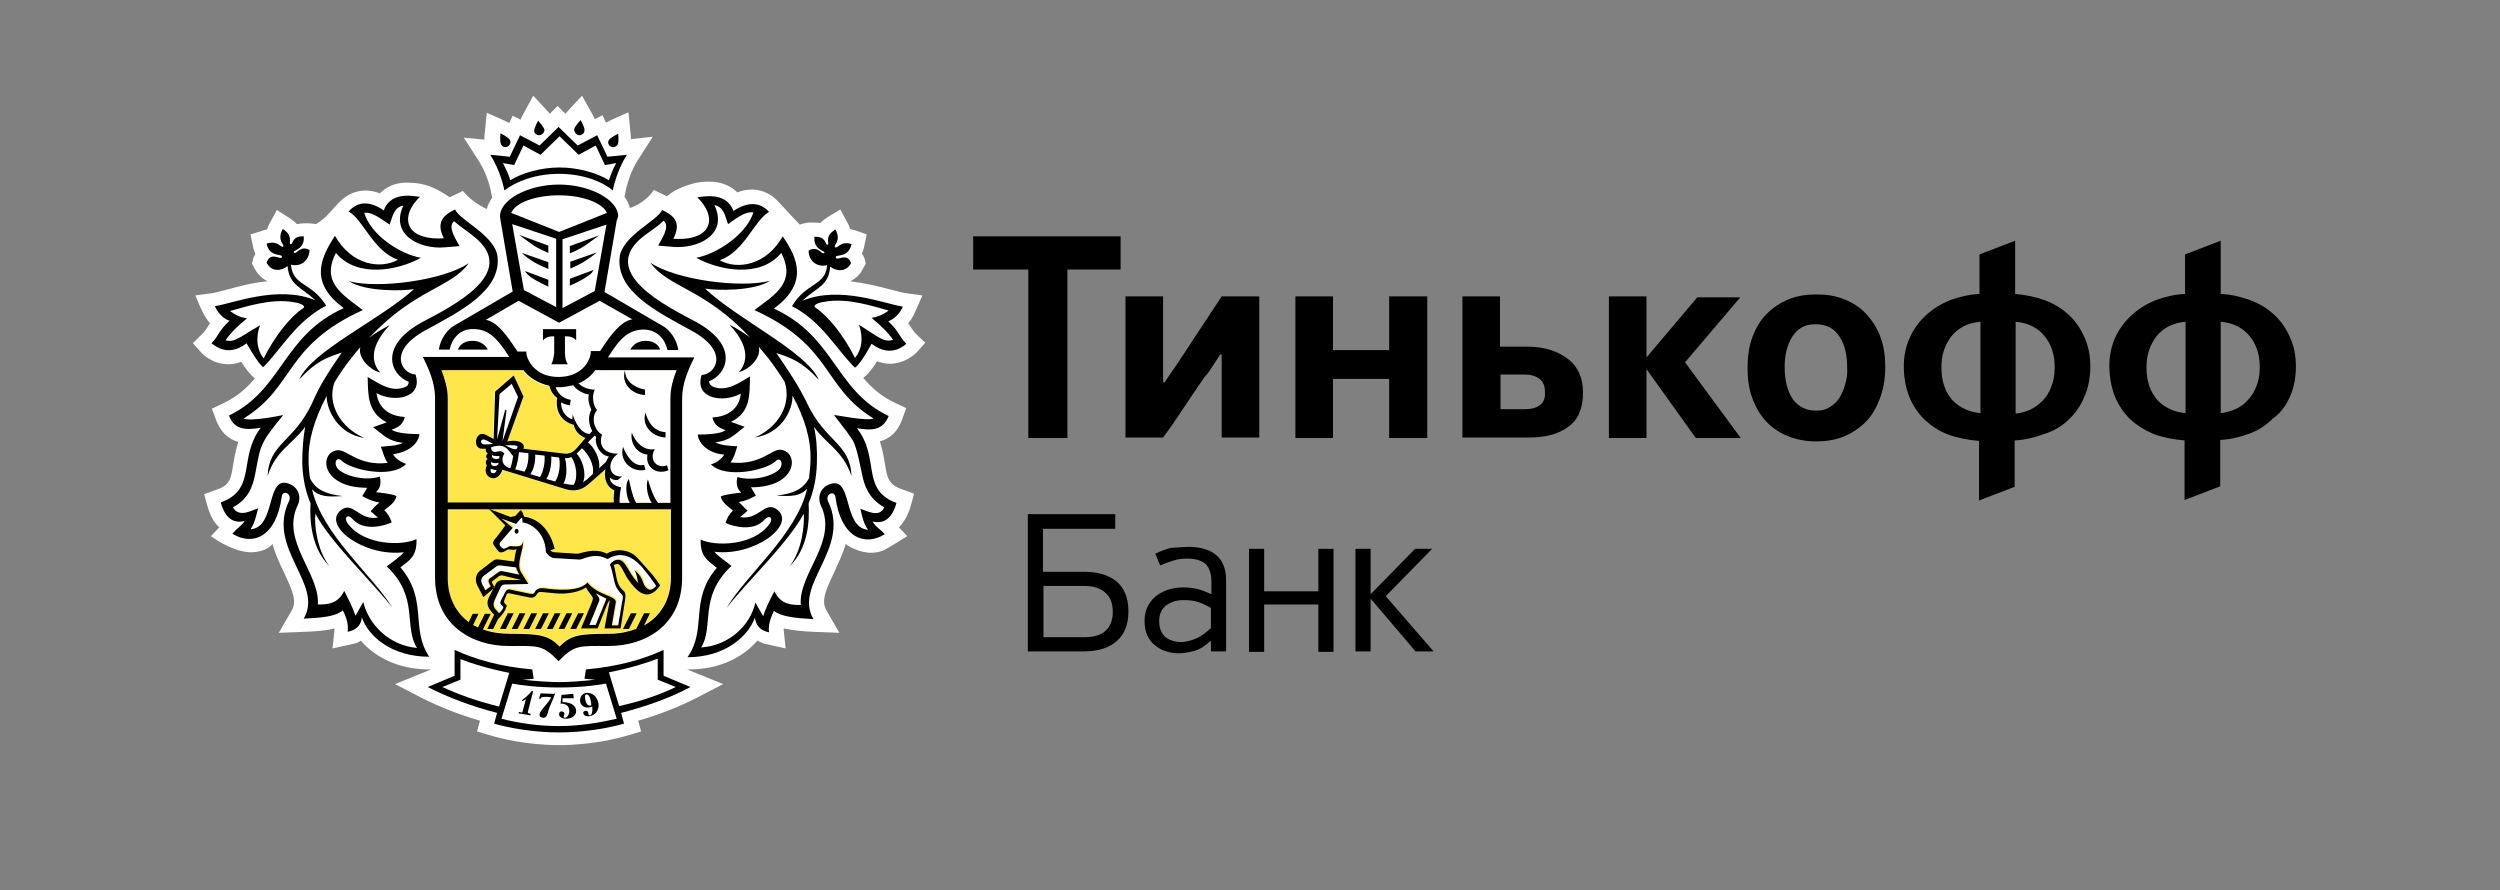 <?xml version="1.0" encoding="utf-8"?>
<!-- Generator: Adobe Illustrator 21.0.0, SVG Export Plug-In . SVG Version: 6.00 Build 0)  -->
<svg version="1.1" id="Слой_1" xmlns="http://www.w3.org/2000/svg" xmlns:xlink="http://www.w3.org/1999/xlink" x="0px" y="0px"
	 viewBox="0 0 512 182.3" style="enable-background:new 0 0 512 182.3;" xml:space="preserve">
<rect x="0" y="0" width="512" height="182.3" fill="#808080" stroke="none"/>
<style type="text/css">
	.st0{fill-rule:evenodd;clip-rule:evenodd;fill:#CED2D5;}
	.st1{fill:#FFFFFF;}
	.st2{fill-rule:evenodd;clip-rule:evenodd;fill:#FFE64A;}
	.st3{fill-rule:evenodd;clip-rule:evenodd;}
</style>
<g>
	<g>
		<path d="M248.4,74.9c0.5-0.8,1-1.5,1.5-2.3h0.3v17h7.7V60.7h-7.7l-8.7,13.2c-0.5,0.8-1,1.5-1.5,2.2c-0.5,0.7-1,1.5-1.5,2.2h-0.3
			V60.7h-7.7v28.9h7.7c1.5-2,2.9-4.1,4.3-6.2c1.4-2.1,2.8-4.2,4.2-6.2C247.4,76.5,247.9,75.7,248.4,74.9"/>
		<polygon points="273,77.6 284.5,77.6 284.5,89.7 292.3,89.7 292.3,60.7 284.5,60.7 284.5,71.7 273,71.7 273,60.7 265.3,60.7 
			265.3,89.7 273,89.7 		"/>
		<path d="M324.2,80.4c0-3-1-5.3-3.1-6.9c-2.1-1.6-4.8-2.5-8.3-2.5h-5.6V60.7h-7.7v28.9h13.7c3.3,0,6-0.7,8-2.2
			C323.2,86,324.2,83.6,324.2,80.4 M315.3,83c-0.8,0.6-1.8,0.8-3,0.8h-5v-7.1h4.9c1.3,0,2.3,0.3,3.1,0.9c0.8,0.6,1.1,1.5,1.1,2.7
			C316.5,81.6,316.1,82.5,315.3,83"/>
		<path d="M423.7,85.9c1.4-1.3,2.4-2.8,3.2-4.7c0.8-1.8,1.2-3.9,1.2-6.2c0-2.2-0.4-4.1-1.2-5.9c-0.8-1.8-1.8-3.3-3.2-4.6
			c-1.4-1.3-3-2.3-4.9-3c-1.9-0.7-3.9-1.1-6.1-1.3V49.3l-7.3,2.8v8.1c-2.1,0.1-4.2,0.6-6.1,1.3c-1.9,0.8-3.5,1.8-4.9,3.1
			c-1.4,1.3-2.5,2.8-3.3,4.6c-0.8,1.8-1.2,3.7-1.2,5.8c0,2.3,0.4,4.4,1.1,6.2c0.7,1.8,1.8,3.4,3.1,4.7c1.4,1.3,3,2.4,4.9,3.1
			c1.9,0.7,4,1.1,6.3,1.3v12.2l7.3-2.8v-9.5c2.1-0.1,4.1-0.6,6-1.3C420.8,88.2,422.4,87.2,423.7,85.9 M405.6,84.6
			c-1.1-0.1-2.1-0.3-3.1-0.8c-1-0.4-1.8-1-2.6-1.8c-0.7-0.8-1.3-1.7-1.7-2.9c-0.4-1.1-0.6-2.4-0.6-3.9c0-2.5,0.7-4.6,2.1-6.4
			c1.4-1.7,3.4-2.7,5.9-2.9V84.6z M415.8,83.9c-0.9,0.4-1.9,0.7-3,0.8V65.9c2.5,0.2,4.5,1.2,5.9,2.9c1.4,1.7,2.1,3.8,2.1,6.4
			c0,1.5-0.2,2.8-0.7,4c-0.4,1.1-1,2.1-1.8,2.9C417.6,82.8,416.8,83.4,415.8,83.9"/>
		<path d="M469,81.2c0.8-1.8,1.2-3.9,1.2-6.2c0-2.2-0.4-4.1-1.2-5.9c-0.8-1.8-1.8-3.3-3.2-4.6c-1.4-1.3-3-2.3-4.9-3
			c-1.9-0.7-3.9-1.2-6.1-1.3V49.3l-7.3,2.8v8.1c-2.2,0.1-4.2,0.6-6.1,1.3c-1.9,0.8-3.5,1.8-4.9,3.1c-1.4,1.3-2.5,2.8-3.3,4.5
			c-0.8,1.8-1.2,3.7-1.2,5.8c0,2.3,0.4,4.4,1.1,6.2c0.7,1.8,1.8,3.4,3.1,4.7c1.4,1.3,3,2.3,4.9,3.1c1.9,0.7,4,1.1,6.3,1.3v12.2
			l7.3-2.8v-9.5c2.1-0.1,4.1-0.6,6-1.3c1.9-0.7,3.5-1.8,4.8-3.1C467.1,84.6,468.2,83,469,81.2 M447.6,84.6c-1.1-0.1-2.1-0.3-3.1-0.8
			c-1-0.4-1.8-1-2.6-1.8c-0.7-0.8-1.3-1.7-1.7-2.9c-0.4-1.1-0.6-2.4-0.6-3.9c0-2.5,0.7-4.6,2.1-6.4c1.4-1.7,3.4-2.7,5.9-2.9V84.6z
			 M462.1,79.1c-0.4,1.1-1,2.1-1.8,2.9c-0.7,0.8-1.6,1.4-2.5,1.8c-1,0.4-1.9,0.7-3,0.8V65.9c2.5,0.2,4.5,1.2,5.9,2.9
			c1.4,1.7,2.1,3.8,2.1,6.4C462.8,76.7,462.6,78,462.1,79.1"/>
		<polygon points="199.3,55.2 210.6,55.2 210.6,89.7 218.6,89.7 218.6,55.2 229.5,55.2 229.5,48.4 199.3,48.4 		"/>
		<polygon points="356.4,60.9 347.6,60.9 337.2,73.2 337.2,60.7 329.5,60.7 329.5,89.7 337.2,89.7 337.2,75.6 347.3,89.7 
			356.5,89.7 345.1,74.2 		"/>
		<path d="M382.2,64.3c-1.2-1.3-2.7-2.3-4.5-3c-1.7-0.7-3.6-1-5.7-1c-2.1,0-4,0.3-5.7,1c-1.7,0.7-3.2,1.7-4.5,3
			c-1.3,1.3-2.2,2.9-2.9,4.7c-0.7,1.9-1,4-1,6.4c0,2.3,0.3,4.4,1,6.2c0.7,1.9,1.6,3.4,2.8,4.7c1.2,1.3,2.7,2.3,4.4,3
			c1.7,0.7,3.7,1.1,5.8,1.1c2.1,0,4-0.3,5.7-1c1.7-0.7,3.2-1.7,4.5-3c1.3-1.3,2.2-2.9,2.9-4.8c0.7-1.9,1.1-4,1.1-6.4
			c0-2.3-0.3-4.4-1-6.2C384.4,67.1,383.4,65.6,382.2,64.3 M377.9,78.7c-0.3,1.1-0.7,2-1.2,2.8c-0.5,0.8-1.2,1.4-2,1.9
			c-0.8,0.5-1.7,0.7-2.7,0.7c-2.1,0-3.7-0.8-4.8-2.3c-1.1-1.6-1.7-3.8-1.7-6.6c0-2.5,0.5-4.6,1.6-6.3c1.1-1.7,2.6-2.5,4.7-2.5
			c2.2,0,3.8,0.8,4.9,2.5c1.1,1.6,1.6,3.8,1.6,6.4C378.4,76.5,378.2,77.7,377.9,78.7"/>
	</g>
	<g>
		<path d="M222,117.1c2.9,0,5.1,0.7,6.7,2c1.6,1.4,2.4,3.4,2.4,6.1c0,2.7-0.8,4.7-2.4,6.1c-1.6,1.4-3.8,2.1-6.7,2.1h-11.5v-28.1
			h17.9v3h-14.8v8.8H222z M227.9,125.3c0-1.7-0.5-3-1.5-3.9c-1-0.9-2.4-1.4-4.3-1.4h-8.4v10.5h8.4c1.8,0,3.3-0.4,4.3-1.3
			C227.4,128.3,227.9,127,227.9,125.3z"/>
		<path d="M243.5,112c2.4,0,4.3,0.6,5.6,1.7c1.3,1.1,2,2.8,2,5.1v14.6H248v-2.1h-0.1c-1.1,1-2.2,1.7-3.3,2c-1.1,0.3-2.2,0.5-3.2,0.5
			c-0.8,0-1.7-0.1-2.5-0.4c-0.8-0.2-1.6-0.6-2.3-1.2c-0.7-0.5-1.2-1.2-1.6-2c-0.4-0.8-0.6-1.9-0.6-3.1c0-1,0.2-2,0.6-2.8
			c0.4-0.8,0.9-1.5,1.6-2.1c0.7-0.6,1.5-1,2.5-1.4c1-0.3,2-0.5,3.2-0.5c0.9,0,1.9,0.1,2.8,0.3c0.9,0.2,1.9,0.6,3,1.1v-2.6
			c0-1.6-0.4-2.8-1.2-3.6c-0.8-0.7-2-1.1-3.7-1.1c-1,0-2,0.1-2.9,0.4c-0.9,0.3-1.8,0.6-2.7,1l-1-2.4c1-0.5,2.1-0.9,3.2-1.2
			C240.8,112.2,242.1,112,243.5,112z M248,124.5c-0.9-0.5-1.7-0.9-2.6-1.2c-0.9-0.3-1.9-0.4-3.1-0.4c-1.4,0-2.5,0.4-3.5,1.1
			c-0.9,0.7-1.4,1.8-1.4,3.2c0,1.4,0.4,2.4,1.2,3.2c0.8,0.7,2,1.1,3.5,1.1c1.1-0.1,2.2-0.4,3.2-0.9c1-0.5,1.9-1.2,2.7-2V124.5z"/>
		<path d="M270,133.5v-9.7h-11.1v9.7h-3.1v-21.1h3.1v8.7H270v-8.7h3.1v21.1H270z"/>
		<path d="M293.3,112.4l-9.5,9.7l9.8,11.3h-3.7l-9.2-10.8v10.8h-3.1v-21h3.1v9.3l9.1-9.3H293.3z"/>
	</g>
	<g>
		<g>
			<path class="st0" d="M82,116.2c1.9-1.5,3.4-2.2,3.3-5.8c-2.8,1.4-10.7,1.4-14.1-3.2c-0.9-1.3,0.1-1.9,1-0.9
				c2.3,2.6,6.5,1.4,8,0.7c-0.2-0.9-0.9-2-1.5-2.5c0.6-0.6,2.2-1.4,2.5-2.9c-0.9-0.5-4.2-0.8-4.2-0.8c0.5-0.5,1.2-1.2,0.8-3.2
				c-3.4,1.1-7.7-0.4-8.7-1.7c-0.9-1.3,0-2.4,0.8-1.6c1.7,1.8,10.2,3.9,13.3,0.7c-1.2-0.3-2.5-1.4-2.7-2c2.9-0.3,5.2-2,5.4-4.2
				c-1.6,0-4.6-0.1-5.7-0.9c1.4-0.5,2.3-1,2.7-2.6c-5.3-0.3-5.7-4.3-5.8-4.9c3.5,2,9.6,1.1,8-3.8c-2.9-0.2-5.8-4.8,2.1-9.1
				c7.2-3.9,15.4-8.1,14.7-15c-0.5-4.4-7.8-7.5-8.7-9.7c-3,1.4-3.7,3.1-2.3,5.9c0,0-6.8,0.7-7.3-3.5c-0.2-1.9,1-3.6,2.4-5
				c-0.8,0-5.9-1.4-7.4,2.8c-2.9-2-5.3-1.9-7.2,0.2c3.1,1.8,5,8.1,10.1,10c-3.6,2-9.5,1.1-12.9-4.9c-3.2,4.9-5.1,9.7,1.8,14.9
				C57.9,68.9,58,79.9,47,85.1c1.1,3,3.5,3,6.5,2.5c-4.7,6.2-0.7,12.6-8.2,15.3c0.7,2.5,2.1,4.5,4.9,3.8c-0.8,1.2-1.3,1.2-2.5,2.6
				c4.1,2.6,9,0.7,10.1-7.6c0.2-1.5,2.2-0.6,1.5,0.9c-4.7,9.7,7.2,17,3,24.1c3.7-0.2,6.5-0.4,8.1-1.7c0.8,1.5,1.2,3,1,4.4
				c2-0.4,2.8-1.6,2.9-3c1.3,3.9,6.1,8.1,13.8,8.1C83.9,128.7,87.7,122.8,82,116.2 M74.4,123.3l-1.6,2.8c-0.6-1.8-1.6-3.7-2.3-5.1
				c-1.3,2.7-3.4,2.8-5.4,2.8c0.4-6.5-7.7-13-4.1-20.4c0.7-1.5,0.3-3.3-1.3-4.1c-5.5-2.8-2.9,8.7-8.4,9.1c1-1.3,1.4-4,1.6-4.3
				c-1.2,0.3-3.9,2.1-5.2-0.2c3.2-1.7,4.1-4.3,4.6-7c0.6-3.3,0.9-4.9,1.6-6.2c0.7-1.5,1.7-2.7,4.1-5.7c-0.5,0.1-6.7,1.4-8.1,0.7
				c10.6-6.5,8.2-14.8,24.4-22.2c-4.2-3.2-8.6-5.7-5.5-11.7c4.4,5.3,12.9,3.5,17.4,1C81.7,52,75.9,48,74.6,43.6
				c1.7-0.3,3.9,1.6,5.2,2.4c0.6-1.6,0.8-3.5,2.8-3.9c-2.6,5.6,2.6,8.6,7.5,8.6c0.8,0,4-0.3,4-0.3c-0.5-1.1-2.6-3.9-1.1-5.1
				c1.2,1.1,2.7,2,4,3.1c9.6,7.5-4.6,14.4-10.4,17.5c-9.1,4.9-6.7,10.8-2.9,12.3c0,0.7-0.4,1-1.1,1.2c-2.7,0.9-5.2-1-7.3-2.2
				c0.1,3.7-0.1,7.2,3.9,9.3l-2.8,1c2.4,1.8,3.1,2.8,6.1,3.2c-1.4,0.7-3,0.6-4.5,0.8c0.4,1,0.7,2.4,1.4,3.3
				c-5.9,0.7-8.3-2.7-10.2-2.6c-3.9,0.3-3.7,7.7,6,7.7l-1,1.7c0,0,1.8,1.1,3.5,1.3c-0.6,0.5-1.3,1.2-1.8,1.8l1.5,1.3
				c-3.9,0.7-5.1-3.5-7.6-1.5c-3.9,3.1,4.7,9.6,12.9,8.6c-0.7,0.9-2.6,2.2-3.5,2.9c6.7,6.3,3.4,12.3,6.2,16.7
				C79.7,132.2,75.4,127.9,74.4,123.3"/>
			<path class="st0" d="M63.8,100.2c1.4,1.5,3.1,1.6,6.3,1.4c-3.5-0.4-5.5-1.3-6.7-3.6c-0.2-1.2-0.3-2.5-0.4-3.9
				c-0.1-3.7,1.1-8.1,3.7-13c0,3,2.4,7.8,7.8,8.6c-4.8-2.1-7.7-6.9-6.1-11.5c1-1.6,2.1-3.3,3.4-4.9c0.6-0.8,1.3-1.6,1.9-2.3
				c-0.6,2.3,2.2,4.8,4.1,5.2c-1-1-3.2-4.3,1.9-9.7c-1.4,0.7-3,1.6-4.2,2.6c9.3-10,16.9-10.3,20.4-15.3c-5.1,3.5-18.5,5.3-24.5,3.7
				c3.3,2.2,11.3,2,13.3,1.6C78,65.3,63.8,71.9,61.3,77.7c3.5-3.8,5.7-4.5,8.7-5.5c-2.4,3.5-4.5,6.6-6,10.3
				c-3.8,8.2-8.9,8.3-9.2,15.1c1.7-5.3,5.2-6.6,7.7-10.1c-0.4,2.2-0.6,4.7-0.6,7.5c0.1,3.1,0.7,5.8,1.7,8.2
				c-0.2,3.4,0.1,9.1,3.9,12.9c-2.6-3.3-3.2-8.7-2.9-10.8c3,5.8,11.6,13.9,15.8,19.3C76.2,117.7,66,109.5,63.8,100.2"/>
			<path class="st0" d="M159,72.2c3,1,5.3,1.7,8.7,5.5c-2.5-5.8-16.7-12.4-23.3-18.8c2,0.4,10,0.6,13.3-1.6
				c-6,1.6-19.4-0.2-24.5-3.7c3.5,5,11.1,5.3,20.4,15.3c-1.2-0.9-2.8-1.9-4.2-2.6c5.1,5.4,2.9,8.7,1.9,9.7c1.9-0.4,4.7-2.8,4.1-5.2
				c0.6,0.7,1.2,1.5,1.9,2.3c1.3,1.7,2.4,3.3,3.4,4.9c1.5,4.6-1.3,9.3-6.1,11.5c5.4-0.8,7.8-5.6,7.7-8.6c2.6,4.8,3.8,9.3,3.7,13
				c0,1.4-0.2,2.7-0.3,3.9c-1.2,2.3-3.2,3.2-6.7,3.6c3.2,0.2,4.9,0.1,6.3-1.4c-2.2,9.4-12.4,17.5-16.5,24.4
				c4.2-5.4,12.8-13.4,15.8-19.3c0.2,2.1-0.3,7.5-2.9,10.8c3.8-3.8,4.1-9.5,3.9-12.9c1-2.4,1.6-5.1,1.7-8.2c0.1-2.8-0.1-5.3-0.6-7.5
				c2.4,3.5,5.9,4.8,7.7,10.1c-0.3-6.8-5.4-6.9-9.2-15.1C163.5,78.9,161.4,75.8,159,72.2"/>
			<path class="st0" d="M175.5,87.7c3,0.5,5.3,0.5,6.5-2.5c-11-5.2-10.9-16.2-23.5-22c6.9-5.2,5.1-10,1.8-14.9
				c-3.4,6-9.3,6.9-12.9,4.9c5.1-1.9,7-8.1,10.1-10c-1.9-2.1-4.4-2.1-7.2-0.2c-1.6-4.2-6.7-2.8-7.4-2.8c1.3,1.3,2.6,3.1,2.4,5
				c-0.5,4.2-7.3,3.5-7.3,3.5c1.4-2.8,0.8-4.5-2.3-6c-0.9,2.2-8.2,5.3-8.7,9.7c-0.7,6.9,7.5,11.1,14.7,15c7.9,4.3,5,9,2.1,9.1
				c-1.6,4.9,4.5,5.8,8,3.8c0,0.7-0.5,4.6-5.8,4.9c0.4,1.6,1.3,2.1,2.7,2.6c-1,0.8-4.1,0.9-5.7,0.9c0.2,2.1,2.5,3.9,5.4,4.1
				c-0.2,0.6-1.5,1.7-2.7,2c3.1,3.1,11.6,1.1,13.3-0.7c0.8-0.8,1.8,0.3,0.8,1.6c-1,1.3-5.2,2.7-8.7,1.7c-0.4,1.9,0.3,2.7,0.8,3.2
				c0,0-3.4,0.3-4.2,0.8c0.3,1.4,2,2.3,2.5,2.9c-0.6,0.5-1.3,1.6-1.5,2.5c1.5,0.7,5.7,1.9,8-0.7c0.9-1,1.9-0.4,1,0.9
				c-3.3,4.6-11.3,4.6-14.1,3.2c-0.1,3.6,1.5,4.3,3.3,5.8c-5.7,6.6-1.9,12.5-6,18.3c7.6,0,12.4-4.2,13.8-8.1c0.1,1.4,0.9,2.6,2.9,3
				c-0.2-1.5,0.3-2.9,1-4.4c1.6,1.2,4.4,1.5,8.1,1.7c-4.2-7.1,7.7-14.4,3-24.1c-0.7-1.5,1.3-2.4,1.5-0.9c1.1,8.3,6,10.2,10.1,7.6
				c-1.2-1.4-1.7-1.3-2.5-2.6c2.8,0.7,4.2-1.3,4.9-3.8C176.3,100.3,180.3,93.8,175.5,87.7 M176.2,104.1c0.1,0.2,0.5,3,1.6,4.3
				c-5.5-0.3-2.9-11.9-8.4-9.1c-1.5,0.8-2,2.6-1.3,4.1c3.6,7.4-4.6,13.9-4.1,20.4c-2,0-4.1-0.1-5.4-2.8c-0.7,1.3-1.7,3.2-2.3,5.1
				l-1.6-2.8c-1,4.6-5.3,8.9-11.1,9.2c2.7-4.4-0.6-10.3,6.2-16.7c-0.8-0.7-2.8-2-3.5-2.9c8.3,1,16.8-5.5,12.9-8.6
				c-2.6-2-3.7,2.2-7.6,1.5l1.5-1.3c-0.5-0.5-1.2-1.2-1.8-1.8c1.7-0.2,3.5-1.3,3.5-1.3l-1-1.7c9.7,0,9.9-7.4,6-7.7
				c-1.8-0.1-4.2,3.3-10.2,2.6c0.8-0.9,1.1-2.3,1.4-3.3c-1.4-0.1-3.1-0.1-4.5-0.8c2.9-0.4,3.6-1.4,6.1-3.2l-2.8-1
				c4.1-2,3.8-5.6,3.9-9.3c-2.1,1.2-4.6,3.1-7.3,2.2c-0.6-0.2-1-0.5-1.1-1.2c3.8-1.5,6.3-7.4-2.9-12.3c-5.8-3.1-20.1-10.1-10.4-17.5
				c1.3-1,2.8-1.9,4-3.1c1.5,1.2-0.6,4-1.1,5.1c0,0,3.2,0.3,4,0.3c5,0,10.2-3,7.5-8.6c2,0.4,2.2,2.3,2.8,3.9
				c1.3-0.9,3.5-2.7,5.2-2.4c-1.4,4.4-7.2,8.4-11.7,9.3c4.5,2.5,13,4.3,17.4-1c3.1,6-1.2,8.5-5.5,11.7c16.2,7.4,13.8,15.7,24.4,22.2
				c-1.4,0.6-7.5-0.7-8.1-0.7c2.3,3,3.4,4.3,4.1,5.7c0.6,1.4,0.9,2.9,1.6,6.2c0.5,2.6,1.4,5.2,4.6,7
				C180.1,106.2,177.3,104.4,176.2,104.1"/>
			<path class="st0" d="M99,122.3l2.3-2l-0.4-0.7c-0.3-0.5-0.1-0.5,0.2-0.7l1.2-0.9c0.3-0.2,0.6-0.2,0.9-0.1l3.7,0.9h-3.9
				c-0.9,0.1-1.2,0.4-1.5,1.1l-0.3,0.5l-1,2c-0.3,0.7-0.5,1.6,0.4,2.7l0.7,0.8l-1.4,2.9h1.2l1-2c0.1-0.1,1.5-1.4,1.8-2.8
				c-0.4-0.3-0.7-0.6-0.5-1.1l0.4-1c0.1-0.3,0.2-0.4,0.6-0.4l3.8,0.8c0.5,0.1,1.2,0.3,1.7-0.4c0.5-0.8,0.6-0.7,1.8-0.6l2,0.2
				c2.7,0.3,5.4-0.4,6.4-1.2c0.4,0.8,1.1,1.5,1.4,2.1c0.1,0.2-0.1,0.6-0.2,1l-2.2,5.3h3.4l1.9-4.8c0.2-0.5,0.4-0.8,0.6-1l-1.1,5.8
				h3.3l0.9-5.8c0.2-1.3,0.1-1.7-0.5-2.2c-1.4-1.2-1.3-3.6-1.8-5.1c0.2-0.1,0.5-0.2,0.8-0.2c0.7,0.1,1.3,1.9,2.1,3.1
				c1.7,2.4,4,5,6.6,1.3c-0.3-0.4-0.5-0.8-0.9-1.2l-0.7-0.9c-0.4-0.5-2.5-2.8-3.3-3.7c-1.9-1.9-4.9-1.6-6.1-0.7
				c-2.7-1.4-5.5,0.1-6.2,0l-4.6-0.3c-0.2,0-0.5-0.1-0.8-0.4l0.9-0.3c-0.8-3.3-2.8-6.1-6.3-6.6c0,0-0.2-1.1-0.7-1.3l-1.1,1.2
				c-0.3,0-0.6,0.1-0.9,0.2l-4.5-1.7l3.4,3.4c0,0-1.8,2.5-2.3,3c-0.3,0.5-0.3,0.8,0.1,1.3l0.7,0.9c0.3,0.4,0.7,0.4,1.2,0.1l0.7-0.4
				c0.3-0.3,1.4,0.3,1.9-0.2c-0.3,1-0.4,1.9-0.5,2.6l-3-0.4c-0.7-0.1-1,0-1.4,0.3l-2.6,2c-0.8,0.6-1.1,1.8-0.6,2.9L99,122.3z
				 M124.1,122.9l-2.1,5.1h-1.3l2-4.9c0.2-0.6-0.2-0.9-0.7-1.6c0.8,0.4,1.3,0.7,2.2,1.1C124.2,122.6,124.1,122.7,124.1,122.9
				 M104.3,111.9l-0.6,0.3c-0.4,0.2-0.6,0.3-1-0.1l-0.3-0.3c-0.1-0.2-0.2-0.5,0.1-0.8l2.5-2.9l-2.3-1.9l3,1.1l1.1-1.3
				c0.3,0.3,0.2,1.1,0.2,1.1c1.2,0,4.7,1.7,4.8,6.1c0,0,0.8,1.2,1.8,1.2l5.1,0.3c0.8,0,3-1.6,5.7-0.1c0.7-0.4,1.4-0.7,2.2-0.8
				c2.4-0.2,4.2,1.5,5.5,3.2c1,1.2,2.3,3.1,2.3,3.1c-0.6,0.7-1.1,0.9-1.6,0.7c-0.7-0.4-0.9-0.9-1.2-1.7c-0.4-1.3-1.7-2.3-1.7-2.3
				c0.5,0.8,0.6,1.8,0.8,2.7c-2-2-2.4-4.4-3.8-4.7c-0.6-0.2-1.3,0.1-2,0.9c0.7,1.6,0.7,3.5,1.4,4.8c0.5,1,0.7,1,0.9,1.2
				c0.6,0.4,0.3,1.2,0.2,1.7l-0.8,4.8h-1.3l0.8-4.7c0.3-1.4-3.7-1.4-5.8-4.1c-1.7,2-6.6,1.5-8.7,1.2c-0.9-0.1-1.7-0.1-2.1,0.8
				c-0.3,0.5-0.7,0.3-1,0.3l-3.8-0.8c-0.7-0.2-1,0-1.3,0.6l-0.8,1.6c-0.2,0.4-0.2,0.6,0.1,0.9l0.4,0.4c-0.2,0.8-0.9,1.3-0.9,1.3
				l-0.8-0.9c-0.4-0.5-0.4-1.2-0.1-1.8l1.2-2.6c0.1-0.3,0.4-0.6,0.9-0.6l4.8-0.1l-1.5-2.4c-1.1-1.8,0.7-5,0.4-6.5
				C107.1,112.5,104.6,111.6,104.3,111.9 M99.1,117.9l2.3-1.7c0.4-0.3,0.7-0.5,1.1-0.4l3.2,0.4c0.2,0.8,0.7,1.5,0.7,1.5l-3.4-0.7
				c-0.5-0.1-0.6,0-1.1,0.3l-1.6,1.2c-0.3,0.3-0.3,0.6-0.1,1l0.3,0.6l-1.1,0.8l-0.4-0.8C98.4,119.2,98.4,118.4,99.1,117.9"/>
			<path class="st0" d="M108.9,56.8c1.2,0.9,3.4,1.8,3.4,1.8v-1.5l-4.8-1.8C107.5,55.3,107.5,55.9,108.9,56.8"/>
			<path class="st0" d="M112.3,55.1v-1.4l-5.5-2c0,0,0.6,0.7,2,1.6C110.1,54.2,112.3,55.1,112.3,55.1"/>
			<path class="st0" d="M112.3,51.8v-1.5l-6-2.2c0,0,1.2,0.9,2.6,1.9C110.1,50.9,112.3,51.8,112.3,51.8"/>
			<path class="st0" d="M129.1,71.6h6.1c-0.3-0.9-1.2-1.8-3-1.8C130.5,69.8,129.5,70.8,129.1,71.6"/>
			<path class="st0" d="M122.7,48.1l-6,2.2v1.5c0,0,2.2-0.9,3.4-1.8C121.5,49.1,122.7,48.1,122.7,48.1"/>
			<path class="st0" d="M121.5,55.3l-4.8,1.8v1.5c0,0,2.2-0.9,3.4-1.8C121.5,55.9,121.5,55.3,121.5,55.3"/>
			<path class="st0" d="M122.2,51.7l-5.4,2v1.4c0,0,2.2-0.9,3.4-1.7C121.5,52.4,122.2,51.7,122.2,51.7"/>
			<path class="st0" d="M96.8,69.8c-1.8,0-2.7,0.9-3,1.8h6.1C99.5,70.8,98.5,69.8,96.8,69.8"/>
			<path class="st0" d="M126.6,44.2c0-3.4-5.8-6.5-12.1-6.5c-6.4,0-12.1,3.1-12.1,6.5l0.1,0.8l2.5,14.6l-12,7
				c-1.3,0.8-2.9,2.8-3.1,4.9h2.2c0.4-2.1,2-4.4,5.1-4.2c2.8,0.2,4.4,1.8,6.1,4.2l0.4,0.6l0.6,1H86.6c1.3,2.6,2.5,5.4,2.5,8.4v36.8
				c0,9.5,7.3,14,15.1,14c6.1,0,6.9-0.3,10.2,3.1c3.3-3.4,4.2-3.1,10.2-3.1c7.9,0,15.1-4.5,15.1-14V81.5c0-3,1.2-5.8,2.5-8.4h-17.7
				l0.6-1l0.4-0.6c1.6-2.4,3.3-4.1,6-4.2c3.1-0.1,4.7,2.2,5.1,4.2h2.2c-0.2-2.1-1.8-4.2-3.1-4.9l-12-7l2.5-14.6L126.6,44.2z
				 M104.8,45.9l9,3.1v14l-6.6-3.5L104.8,45.9z M107,75.7c1.2,1.6,3.1,2.8,5.4,3.3c0.2,0.9,0.7,1.8,1.6,2.5
				c-0.4,2.5,0.7,4.8,3.4,5.5c0.3,1.3,1.1,2.2,2.4,2.7l-1.9,2.2c-0.7,0.8-1.6,1.1-2.4,1l-8.4-1c0.4-0.9-0.6-2-3.3-1.5l3.3-9.2
				l-2-4.3l-3.8,3.3l-0.3,9.7L99.4,89c-2.1-0.9-2.8,2.9-0.7,2.9l0.8,0c0,0.4,0.1,0.8,0.4,1c-0.4,0.2-0.5,0.9,0,1.1
				c-0.5,0.2-0.5,1-0.2,1.3c-0.4,0.7-0.5,2.3,1,2.6c1.2,0.3,2-1,2.2-1.7l13,4c1.8,0.5,3.2,0.2,4.7-1.1l3.4-3
				c-0.4,1.9,0.3,3.7,1.8,4.3c0,0-0.2,1.7-0.1,2.5H91.7V81.5c0-2-0.6-4-1.3-5.8H107z M121.1,83.8c-0.7,1.4-0.6,2.9,0.2,4.4l-0.6,0.5
				c-2.4-0.3-3.4-3.9-3.4-3.9c0,0.3-0.1,0.7-0.1,1c-1.4-0.5-2.3-1.8-2.3-3.5c0.5,0.3,1.1,0.5,1.8,0.6l0.2-1.1
				c-1.7-0.3-2.7-1.4-3.1-2.6c-0.1,0-0.2,0-0.2,0c0.3,0,0.6,0.1,0.9,0.1c1,0,2-0.2,2.9-0.4c0.7,1,2,1.7,3.2,1.9
				C120.4,81.5,120.5,82.5,121.1,83.8 M124.7,93.5c-0.2,0.3-0.4,0.7-0.6,1.1l-1.4,1.3c0.3-2-1.1-4.4-2.3-5.3l1.5-1.4l0.3,0.3
				C121.7,90.7,122.7,93.2,124.7,93.5 M118.1,92.9l1.1-1.1c1.1,1,2.6,3.2,2.2,5.3l-1.2,1.1c-0.2,0.2-0.5,0.4-0.8,0.6
				C120.2,96.9,119.2,94,118.1,92.9 M115.7,93.8L115.7,93.8c0.4,0.1,0.9,0,1.3-0.2c0.9,1.2,1.5,4,0.5,5.7c-0.6,0-1.2-0.1-1.7-0.2
				l-0.4-0.1C116.2,97.7,116.1,95.3,115.7,93.8 M112.9,93.4l1.6,0.2c0.2,1.3,0.1,3.6-0.8,4.9l-1.8-0.5
				C112.7,96.9,113,94.6,112.9,93.4 M109.6,93l1.9,0.2c0.2,1.1-0.2,3.3-0.9,4.4l-2-0.6C109.4,96,109.7,94.2,109.6,93 M101.8,92.5
				c-0.9,0.3-1.3-0.4-1.2-0.9c1.7-0.6,2.5-0.2,3,0.1c0.5,0.3,0.9,1.1,1.5,1.7c-0.1,0.7-0.3,1.8-0.6,2.5c-1.8-0.5-1.9-2-1.2-3
				C102.9,92.4,102.5,92.3,101.8,92.5 M100.5,96c0,0,0.5,0.2,1.2,0.3c-0.1,0.4-0.4,0.7-0.8,0.6C100.5,96.8,100.4,96.4,100.5,96
				 M98.8,90.9C98.3,90.6,98.5,90,99,90c0.5,0,1.3,0.6,2,0.9C101,90.9,99.1,91.1,98.8,90.9 M100.6,94.6c0.4,0.4,1.5,0.2,1.5,0.2
				l0,0.2C101.7,95.8,100.3,95.5,100.6,94.6 M102.2,93.8c-0.8,0.3-1.7-0.1-1.4-0.7c0.4,0.4,1.5,0.2,1.5,0.2L102.2,93.8z M103.4,84.2
				l-1.6,5.8l0.5-9.3l2.5-2.1l1.3,2.7l-3.2,9.1l0.8-6.1C103.8,83.8,103.4,83.8,103.4,84.2 M103.5,91.2c0,0,1.8-0.1,2.3,0.1
				c0.4,0.2,0.1,0.8-0.4,0.7C104.9,92,103.5,91.2,103.5,91.2 M106.3,92.6l1.9,0.2c0.1,1.1-0.1,2.8-0.8,3.8l-1.9-0.5
				C106,95,106.1,93.9,106.3,92.6 M137.4,118.3c0,4.5-2.1,7.9-5.5,9.8l1.2-2.5h-1.2l-1.6,3.2c-1.6,0.6-3.5,1-5.6,1
				c-6.3,0-7.9,0.3-10.2,2.6c-2.3-2.3-4-2.6-10.2-2.6c-2,0-3.9-0.3-5.5-0.9h0l1.6-3.2h-1.2l-1.4,2.8c-0.3-0.2-0.6-0.3-1-0.5l1.1-2.3
				h-1.2l-0.8,1.7c-2.7-2-4.3-5.1-4.3-9v-14.1h45.7V118.3z M138.6,75.7c-0.7,1.8-1.3,3.8-1.3,5.8V103h-2.5c-1.1-1.1-2.1-4.8-2.1-4.8
				c-0.6,1.3,0.1,4,0.8,4.8h-3.2c-0.8-1.1-1.5-4.9-1.5-4.9c-1,1.1-0.4,4.1,0.2,4.9h-2.1c-0.1-1.5,0.3-3.2,0.3-3.2
				c-1.1-0.2-2.3-0.8-2.3-2c0.6,0.5,0.8,0.5,1.6,0.5l0.9-0.7c-3,0.1-3.1-3.2-0.8-4.8c-2.4,0.1-4.2-1.3-3.3-3.9c-1.7-0.9-2.3-3.7-1-5
				c-0.9-1-1.1-2.9-0.5-4.2c-1.2,0-2.6-0.5-3.3-1.3c-0.1,0-0.1,0-0.2,0.1c1.5-0.6,2.8-1.6,3.6-2.8H138.6z M129.5,65.4
				c-2.5,0.4-4.6,3.5-6.4,6.2l-0.2,0.3h-1.9l0,0.3c-0.2,2.1-2.2,5-6.6,5c-2,0-3.6-0.6-4.6-1.5c-0.9-0.7-1.5-1.7-1.8-2.5
				c-0.1-0.3-0.2-0.6-0.2-1l0-0.3H106l-0.2-0.3c-1.8-2.7-3.9-5.8-6.4-6.2l6.7-3.9l8.3,4.5l8.3-4.5L129.5,65.4z M121.8,59.5l-6.6,3.5
				V49l9-3.1L121.8,59.5z M114.5,47.4l-9.8-3.9c0.8-2,4.7-3.7,9.8-3.7s9,1.7,9.8,3.7L114.5,47.4z"/>
			<path class="st0" d="M136.3,89.6l0-1.1c-3.3-0.1-4.1-4-4.1-4C131.3,87.4,133.8,89.5,136.3,89.6"/>
			<path class="st0" d="M132.2,96.2l-0.3-1c-2.8,0.7-4.3-3.7-4.3-3.7C126.7,94.6,129.8,96.9,132.2,96.2"/>
			<path class="st0" d="M134.1,92c-3.4,0.5-4.7-3.4-4.7-3.4c-0.4,2.1,1,4.3,3.2,4.5c-0.5,2.8,2.1,4.2,4.3,3.2l-0.3-1
				C134.7,96.1,132.8,94.1,134.1,92"/>
			<path class="st0" d="M132.1,80.9l0-1.1c-4.4-0.9-4.1-4-4.1-4C127.1,78.7,129.6,80.8,132.1,80.9"/>
			<polygon class="st0" points="104,125.6 102.4,128.8 103.6,128.8 105.2,125.6 			"/>
			<polygon class="st0" points="106.4,125.6 104.8,128.8 106,128.8 107.6,125.6 			"/>
			<polygon class="st0" points="116,125.6 114.4,128.8 115.6,128.8 117.2,125.6 			"/>
			<polygon class="st0" points="118.4,125.6 116.8,128.8 118,128.8 119.6,125.6 			"/>
			<polygon class="st0" points="113.6,125.6 112,128.8 113.2,128.8 114.8,125.6 			"/>
			<polygon class="st0" points="127.6,128.8 128.8,128.8 130.4,125.6 129.2,125.6 			"/>
			<polygon class="st0" points="108.8,125.6 107.2,128.8 108.4,128.8 110,125.6 			"/>
			<polygon class="st0" points="111.2,125.6 109.6,128.8 110.8,128.8 112.4,125.6 			"/>
			<path class="st0" d="M105.7,108.2c-0.2,0-0.4,0.2-0.4,0.5c0,0.3,0.2,0.5,0.4,0.5c0.2,0,0.4-0.2,0.4-0.5
				C106.2,108.5,106,108.2,105.7,108.2"/>
			<path class="st0" d="M114.5,35.6c4.9,0,8.9,1.6,11,3.4c0,0,0.7-3.9,2.9-7.3l-4,0.4l-2.1-4.4l-4,2.1l-3.9-3.8l-3.9,3.8l-4-2.1
				l-2.1,4.4l-4-0.4c2.2,3.4,2.9,7.3,2.9,7.3C105.6,37.2,109.6,35.6,114.5,35.6 M105.3,33.8l1.9-4l3.5,1.9l3.9-3.8l3.9,3.8l3.5-1.9
				l1.9,4l2.3-0.4c-0.6,1.1-1,2.1-1.5,3.5c-2.5-1.5-6.3-2.6-10.1-2.6c-3.8,0-7.6,1.1-10.1,2.6c-0.4-1.4-0.9-2.3-1.5-3.5L105.3,33.8z
				"/>
			<path class="st0" d="M118.6,27.7c0.6,0,1.1-0.4,1.1-1c0.1-0.6-0.8-2.1-0.8-2.1s-1.3,1.4-1.3,1.9C117.6,27.1,118,27.6,118.6,27.7"
				/>
			<path class="st0" d="M125.1,30c0.5,0.3,1.1,0.1,1.4-0.4c0.3-0.5,0.1-2.2,0.1-2.2s-1.7,0.8-2,1.3C124.4,29.1,124.6,29.7,125.1,30"
				/>
			<path class="st0" d="M110.5,27.7c0.6-0.1,1-0.6,1-1.1c-0.1-0.6-1.3-1.9-1.3-1.9s-0.8,1.5-0.8,2.1
				C109.4,27.3,109.9,27.7,110.5,27.7"/>
			<path class="st0" d="M104,30c0.5-0.3,0.7-0.9,0.4-1.4c-0.3-0.5-1.9-1.3-1.9-1.3s-0.2,1.7,0.1,2.2C102.8,30.1,103.5,30.3,104,30"
				/>
			<path class="st0" d="M181.9,65.7c1.4-0.5,2.5-1.8,3-3c-3.5-0.5-12.9-4.4-20.6-1.2c2.9-2.7,5.5-3.1,5.7-7c1.2,0.9,3.2,1.3,4.4-0.7
				c-0.8-2.3-2.8-0.4-3.1-1.1c-0.4-0.9,2.5,0.3,3.2-2.8c-2.3-0.8-3,1.1-3.4,0.6c-0.4-0.4,1.4-1.2,0.1-3.6c-2.4,1.4-1.1,2.9-1.6,3.1
				c-0.6,0.2-0.1-1.7-2.7-1.6c-0.3,2.8,2.5,2.9,2,3.3c-0.5,0.5-1.2-1.6-3.2-0.5c0,2.3,1.9,3.5,3.8,3c-0.3,4.3-4.3,3.5-7.2,8.4
				c6.2,3.2,9,8.8,12.9,12.6c1.3-0.9,3.4-4.9,3.4-4.9c4.1,3.2,7.1,0,7.1,0C184.2,68.8,184.1,67.7,181.9,65.7 M175.9,66.5
				c0.4,1,1.3,4.3-0.8,6.8c-2.3-4.6-5.5-8.6-8.1-10.3c-0.6-0.4,0.3-1,1.9-1.2c4.8-0.9,10.4,1.1,13.1,1.8c-1.2,0.9-2.3,1.3-3.5,1.5
				c1.9,1.6,3.4,3,4.4,4.5C181,70.2,179.9,69,175.9,66.5"/>
			<path class="st0" d="M113.4,142.1l-2.7-0.1l-0.3,1.1l0.3,0c0.1,0,0.1-0.2,0.2-0.3c0.1,0,0.5-0.1,0.9-0.1l1.1,0.1
				c-0.7,1.4-2.4,2.7-2.4,3.6c0,0.5,0.5,0.6,0.8,0.6c0.5,0,0.7-0.4,0.9-1c0.3-1.4,1-2.4,1.5-4L113.4,142.1L113.4,142.1z"/>
			<path class="st0" d="M115.2,143.8l0-0.8h2.3l-0.1-0.9c-0.6,0-1.6,0.2-2.5,0.2l-0.2,1.8c1.1,0,1.8,0.4,1.8,1.6
				c0,0.4-0.3,1.2-0.8,1.3c-0.1,0-0.3,0-0.3-0.1c-0.2-0.2,0.1-0.4,0.1-0.7c0-0.4-0.4-0.5-0.6-0.5c-0.4,0-0.6,0.3-0.6,0.6
				c0,0.7,1,0.9,1.4,0.9c1,0,2.1-0.5,2.1-1.6C117.9,144.1,116.3,143.8,115.2,143.8"/>
			<path class="st0" d="M120.3,141.9c-0.8,0-1.5,0.6-1.5,1.5c0,1.4,1.4,1.8,2.5,1.3c0.1,1-0.1,1.8-0.5,1.8c-0.3,0-0.3-0.3-0.3-0.5
				c-0.1-0.4-0.4-0.5-0.7-0.4c-0.3,0.1-0.4,0.4-0.3,0.6c0.2,0.5,0.8,0.5,1.1,0.5c1.4-0.2,2-1.2,2-2.3
				C122.5,143.1,121.7,141.9,120.3,141.9 M120.8,144.5c-0.8,0-1-1.3-1-1.9c0-0.2,0.2-0.4,0.3-0.4c0.8,0,1,1.8,1,2.3
				C121.1,144.4,121,144.5,120.8,144.5"/>
			<path class="st0" d="M108.8,141.6c-0.1,0.2-0.7,0.9-1.9,1.8l0.1,0.2c0.1-0.1,0.4-0.2,0.7-0.4l-0.7,2.6c0,0.1-0.2,0.2-0.3,0.1
				l-0.4-0.1l-0.1,0.3l2.4,0.4l0.1-0.3l-0.4-0.1c-0.1,0-0.2-0.1-0.2-0.3l1.1-4.3L108.8,141.6z"/>
			<path class="st0" d="M135.9,138.3v-5.3c-4.1,1.9-9.2,3.4-15.9,4l-0.3,1.9c0.6,0.1,1.3,0.1,2.2,0.2c-2.5,0.3-5.6,0.5-7.4,0.5
				c-1.7,0-4.9-0.2-7.4-0.5c1-0.1,1.7-0.1,2.2-0.2l-0.3-1.9c-6.7-0.6-11.8-2.1-15.9-4v5.3l-5.5,2.3c4.1,2.1,8.8,3.9,14.2,5.3
				l-0.6,2.2c3.1,0.9,8.1,1.8,13.3,1.8c5.2,0,10.2-0.9,13.3-1.8l-0.6-2.2c5.4-1.4,10.1-3.1,14.2-5.3L135.9,138.3z M90.6,140.7
				l3.7-1.5V135c2.4,0.9,5.5,1.9,10,2.8l-2.1,6.9C97.6,143.6,93.8,142.2,90.6,140.7 M114.5,148.7c-4.2,0-8.3-0.6-11.8-1.5l2.2-7.2
				c1.5,0.3,5.2,0.8,9.6,0.8c4.4,0,8.1-0.5,9.6-0.8l2.2,7.2C122.8,148,118.7,148.7,114.5,148.7 M126.8,144.6l-2.1-6.9
				c4.5-0.9,7.6-1.9,10-2.8v4.3l3.7,1.5C135.3,142.2,131.4,143.6,126.8,144.6"/>
			<path class="st0" d="M50.5,70.3c0,0,2.2,4,3.4,4.9c3.8-3.8,6.7-9.4,12.9-12.6c-2.9-4.8-6.9-4-7.2-8.4c1.9,0.5,3.7-0.7,3.8-3
				c-2-1.1-2.7,1.1-3.2,0.5c-0.4-0.5,2.3-0.5,2-3.3c-2.6-0.1-2.1,1.8-2.7,1.6c-0.5-0.2,0.7-1.7-1.6-3.1c-1.3,2.5,0.5,3.2,0.1,3.6
				c-0.4,0.4-1.1-1.4-3.4-0.6c0.6,3,3.5,1.9,3.1,2.8c-0.3,0.6-2.3-1.3-3.1,1.1c1.1,2,3.2,1.6,4.3,0.7c0.2,3.9,2.8,4.3,5.7,7
				c-7.7-3.2-17.1,0.7-20.6,1.2c0.5,1.2,1.6,2.5,3,3c-2.2,2-2.2,3.1-3.7,4.6C43.5,70.3,46.4,73.5,50.5,70.3 M46.2,69.7
				c1-1.5,2.4-2.9,4.4-4.5c-1.3-0.2-2.3-0.6-3.5-1.5c2.7-0.7,8.3-2.7,13.1-1.8c1.6,0.2,2.5,0.9,1.9,1.2c-2.6,1.7-5.8,5.7-8.1,10.3
				c-2-2.5-1.2-5.8-0.7-6.8C49.1,69,48.1,70.2,46.2,69.7"/>
			<path class="st0" d="M111.1,67.4v2.3c0.8-1,2.3-0.8,2.3-0.8v3.3c0,0-0.1,1.6-0.6,2.4h1.7h1.7c-0.6-0.7-0.6-2.4-0.6-2.4v-3.3
				c0,0,1.5-0.2,2.3,0.8v-2.3h-3.4H111.1z"/>
		</g>
		<g>
			<g>
				<path class="st1" d="M187.6,68.4c-0.4-0.4-0.6-0.8-1-1.3c-0.2-0.3-0.4-0.6-0.6-0.9c0.6-0.7,1.1-1.5,1.4-2.3l1.5-3.4l-3.7-0.5
					c-0.6-0.1-1.6-0.4-2.8-0.7c-2.3-0.6-5.1-1.3-8.3-1.7c1.1-0.5,2-1.3,2.6-2.5l0.6-1.1c0,0-0.2-1.5-0.8-2c0.2-0.5,0.4-1,0.5-1.6
					l0.5-2.4l-2.3-0.8c-0.4-0.1-0.7-0.2-1.1-0.3c-0.1-0.4-0.3-0.9-0.6-1.4l-1.4-2.6l-2.5,1.5c-0.6,0.4-1.2,0.8-1.6,1.3
					c-0.4-0.1-0.8-0.1-1.2-0.1c0,0-1.4-0.2-3,0.4l-2-2.1l-2.4-2.6c-2.2-2.4-5.3-3.1-8.4-1.9c-1.2-1.2-3-2.2-5.9-2.2
					c-1,0-1.8,0.1-2.3,0.2c0,0-3.9,0.7-6.2,2.8l-2.7-1.3c-1.8,2.8-4.9,3.7-4.9,3.7c-0.2-0.8-0.6-1.6-1.1-2.3l0.2-1
					c0,0,0.6-3.4,2.4-6.3l3.2-5l-4.5,0.5c0-0.5,0-1-0.1-1.6l-0.4-3.9l-3.6,1.6c-0.4,0.2-0.7,0.4-1,0.5l-0.7-1.5l-1.6,0.8
					c-0.2-0.4-0.4-0.9-0.7-1.4l-1.9-3.4l-2.7,2.9c-0.3,0.3-0.5,0.6-0.7,0.8l-1.6-1.6l-1.6,1.6c-0.2-0.3-0.4-0.5-0.7-0.8l-2.7-2.9
					l-1.9,3.5c-0.3,0.5-0.5,1-0.7,1.4l-1.6-0.8l-0.7,1.5c-0.3-0.2-0.6-0.3-1-0.5l-3.6-1.6l-0.4,3.9c-0.1,0.6-0.1,1.2-0.1,1.6
					L95,28.2l3.2,5c1.8,2.9,2.4,6.2,2.4,6.3l0.2,1c-0.5,0.7-0.9,1.5-1.1,2.3c0,0-2.9-1.2-4.9-3.7l-2.7,1.3c-3.1-2.1-5.1-2.9-8.4-3
					c-2.9-0.1-4.7,1-5.9,2.2c-3.1-1.2-6.1-0.5-8.4,1.9c0,0-1.5,1.6-2.4,2.6c-0.9,1-2.3,1.8-2.3,1.8s-1.9-0.4-3.9,0
					c-0.4-0.5-1-0.9-1.6-1.3L56.7,43l-1.4,2.6c-0.3,0.5-0.5,1-0.6,1.4c-0.4,0.1-0.7,0.1-1.1,0.3L51.3,48l0.5,2.4
					c0.1,0.6,0.3,1.1,0.5,1.6c-0.1,0.3-0.3,0.5-0.4,0.8L51.6,54l0.6,1.1c0.6,1.1,1.5,2,2.6,2.5c-3.2,0.3-6,1.1-8.3,1.7
					c-1.2,0.3-2.2,0.6-2.8,0.7l-3.7,0.5l0.8,1.9l0.7,1.5c0.4,0.8,0.9,1.6,1.5,2.3c-0.2,0.3-1.1,1.8-1.6,2.2l-1.9,1.9l1.8,2
					c0.2,0.2,2.2,2.3,5.5,2.3c0.9,0,1.8-0.2,2.6-0.5c0.9,1.4,1.9,2.7,2.8,3.4c-1.7,2-3.7,3.8-6.5,5.1l-2.3,1.1l1,2.7
					c0.7,1.6,1.9,3.4,4.4,4.1c-0.5,1.6-0.8,3.1-1,4.4c-0.5,3.2-0.7,4.5-3.5,5.4l-2.5,0.9l0.7,2.5c0.6,2.1,1.4,3.4,2.4,4.3l-1.7,1.8
					c0,0,3.9,3,7.8,3.3c0.1,0,3.3,0.2,4.8-1.7c0.6,2.1,1.5,4.1,2.4,5.9c1.7,3.7,2.7,5.8,1.5,7.8l-2.6,4.5l5.2-0.2
					c2.3-0.1,4.4-0.2,6.2-0.7c0,0.1,0,0.2,0,0.3l-0.4,3.8l4.5-1c0.5-0.1,0.9-0.3,1.3-0.6c2.8,3.3,7.6,5.9,14,5.9h0.4l-7.4,3l5.4,2.8
					c3.6,1.8,7.5,3.4,12,4.7l-0.6,2.2l2.7,0.8c1.6,0.5,7.2,2,14.1,2c6.9,0,12.5-1.5,14.1-2l2.7-0.8l-0.6-2.2c4.5-1.3,8.5-2.9,12-4.7
					l5.4-2.8l-7.4-3h0.4c6.4,0,11.2-2.6,14-5.9c0.4,0.2,0.9,0.4,1.3,0.6l4.5,1l-0.4-3.8c0-0.1,0-0.2,0-0.3c1.8,0.4,3.9,0.6,6.2,0.7
					l5.2,0.2l-2.6-4.5c-1.2-2-0.2-4.2,1.5-7.8c0.8-1.8,1.8-3.8,2.4-5.9c1,0.8,2.1,1.2,3.1,1.5c0,0,0.8,0.2,1.6,0.3
					c2.3,0.1,3.4-0.6,5-1.6l2.9-1.8l-1.7-1.8c0.9-0.9,1.8-2.3,2.4-4.3l0.7-2.6l-2.5-0.9c-2.8-1-3-2.3-3.5-5.4
					c-0.2-1.3-0.5-2.8-1-4.4c2.5-0.7,3.7-2.4,4.4-4.1l1-2.7l-2.3-1.1c-2.8-1.3-4.8-3.1-6.5-5.1c0.9-0.7,2-2,2.8-3.4
					c0.9,0.3,1.7,0.5,2.6,0.5l0,0c3.2,0,5.3-2.1,5.5-2.3l1.8-2L187.6,68.4z"/>
				<path class="st2" d="M91.7,103V81.6c0-2-0.6-4-1.3-5.8h16.6c1.5,2.1,4.3,3.5,7.5,3.5c3.2,0,5.9-1.4,7.5-3.5h16.6
					c-0.7,1.8-1.3,3.8-1.3,5.8V103H91.7z M114.5,132.3c-2.3-2.3-4-2.6-10.3-2.6c-7.5,0-12.6-4.4-12.6-11.4v-14.1h45.7v14.1
					c0,7-5.1,11.4-12.6,11.4C118.5,129.7,116.8,130,114.5,132.3"/>
				<path class="st1" d="M94.3,135v4.3l-3.7,1.5c3.1,1.4,7,2.8,11.6,3.9l2.1-6.9C99.9,136.8,96.7,135.9,94.3,135"/>
				<path class="st1" d="M114.5,140.8c-4.4,0-8.1-0.5-9.6-0.8l-2.2,7.2c3.5,0.9,7.6,1.5,11.8,1.5c4.2,0,8.3-0.6,11.8-1.5l-2.2-7.2
					C122.6,140.3,118.9,140.8,114.5,140.8"/>
				<path class="st1" d="M134.7,135c-2.4,0.9-5.5,1.9-10,2.8l2.1,6.9c4.6-1,8.5-2.5,11.6-3.9l-3.7-1.5V135z"/>
				<path class="st1" d="M86.5,65.9c5.8-3.1,20.1-10.1,10.4-17.5c-1.3-1-2.8-1.9-4-3.1c-1.5,1.2,0.6,4,1.1,5.1c0,0-3.2,0.3-4,0.3
					c-5,0-10.2-3-7.5-8.6c-2,0.4-2.2,2.3-2.8,3.9c-1.3-0.9-3.5-2.7-5.2-2.4c1.4,4.4,7.2,8.4,11.7,9.3c-4.6,2.5-13,4.3-17.4-1
					c-3.1,6,1.2,8.5,5.5,11.7C58.1,71,60.5,79.3,49.9,85.8c1.4,0.6,7.5-0.7,8.1-0.7c-2.3,3-3.4,4.3-4.1,5.7
					c-0.6,1.4-0.9,2.9-1.6,6.2c-0.5,2.6-1.4,5.2-4.6,7c1.2,2.3,4,0.5,5.2,0.2c-0.2,0.2-0.5,3-1.6,4.3c5.5-0.4,2.9-11.9,8.4-9.1
					c1.5,0.8,2,2.6,1.3,4.1c-3.6,7.4,4.6,13.9,4.1,20.4c2,0,4.1-0.1,5.4-2.8c0.7,1.3,1.7,3.2,2.3,5.1l1.6-2.8
					c1,4.6,5.3,8.8,11.1,9.2c-2.8-4.4,0.5-10.3-6.2-16.7c0.8-0.7,2.8-2,3.5-2.9c-8.2,1-16.8-5.5-12.9-8.6c2.6-2,3.7,2.2,7.6,1.5
					l-1.5-1.3c0.5-0.5,1.2-1.2,1.8-1.8c-1.7-0.2-3.5-1.3-3.5-1.3l1-1.6c-9.7,0-9.9-7.4-6-7.7c1.8-0.1,4.2,3.3,10.2,2.6
					c-0.8-0.9-1.1-2.3-1.4-3.3c1.4-0.1,3.1-0.1,4.5-0.8c-2.9-0.4-3.6-1.3-6.1-3.2l2.8-1c-4.1-2-3.8-5.6-3.9-9.3
					c2.1,1.2,4.6,3.1,7.3,2.2c0.6-0.2,1-0.5,1.1-1.2C79.9,76.7,77.4,70.8,86.5,65.9 M79.6,66.5c-5.1,5.4-2.9,8.7-1.9,9.7
					c-1.9-0.4-4.7-2.8-4.1-5.2c-0.6,0.7-1.2,1.5-1.9,2.3c-1.3,1.7-2.4,3.3-3.4,4.9c-1.5,4.6,1.3,9.3,6.1,11.4
					c-5.4-0.8-7.8-5.6-7.7-8.6c-2.6,4.8-3.8,9.2-3.7,13c0,1.4,0.2,2.7,0.3,3.9c1.2,2.3,3.2,3.2,6.7,3.6c-3.2,0.2-4.9,0.1-6.3-1.4
					c2.2,9.4,12.4,17.5,16.5,24.4c-4.2-5.4-12.8-13.4-15.8-19.3c-0.2,2.1,0.3,7.5,2.9,10.8c-3.9-3.8-4.2-9.5-3.9-12.9
					c-1-2.4-1.6-5.1-1.7-8.2c-0.1-2.8,0.1-5.3,0.6-7.5c-2.4,3.5-5.9,4.8-7.7,10.1c0.3-6.8,5.4-6.9,9.2-15.1c1.5-3.6,3.6-6.7,6-10.3
					c-3,1-5.3,1.7-8.7,5.5C63.8,71.9,78,65.4,84.6,59c-2,0.4-10,0.6-13.3-1.6c6,1.6,19.4-0.2,24.5-3.7c-3.5,5-11.1,5.3-20.4,15.3
					C76.6,68.1,78.2,67.1,79.6,66.5"/>
				<path class="st1" d="M176.7,97c-0.6-3.3-0.9-4.9-1.6-6.2c-0.7-1.5-1.7-2.7-4.1-5.7c0.6,0.1,6.7,1.4,8.1,0.7
					c-10.6-6.5-8.2-14.8-24.4-22.2c4.3-3.2,8.6-5.7,5.5-11.7c-4.4,5.3-12.9,3.5-17.4,1c4.5-0.9,10.3-4.9,11.7-9.3
					c-1.7-0.3-3.9,1.6-5.2,2.4c-0.6-1.6-0.8-3.5-2.8-3.9c2.6,5.6-2.6,8.6-7.5,8.6c-0.8,0-4-0.3-4-0.3c0.5-1.1,2.6-3.9,1.1-5.1
					c-1.2,1.1-2.7,2-4,3.1c-9.6,7.5,4.6,14.4,10.4,17.5c9.1,4.9,6.7,10.8,2.9,12.3c0,0.7,0.4,1,1.1,1.2c2.7,0.9,5.2-1,7.3-2.2
					c-0.1,3.7,0.1,7.2-3.9,9.3l2.8,1c-2.4,1.8-3.1,2.8-6,3.2c1.3,0.7,3,0.6,4.5,0.8c-0.4,1-0.7,2.4-1.4,3.3
					c5.9,0.7,8.3-2.7,10.2-2.6c3.9,0.3,3.7,7.7-6,7.7l1,1.7c0,0-1.8,1.1-3.5,1.3c0.6,0.5,1.3,1.2,1.8,1.8l-1.5,1.3
					c3.9,0.7,5.1-3.5,7.6-1.5c3.9,3.1-4.7,9.6-12.9,8.6c0.7,0.9,2.6,2.2,3.5,2.9c-6.7,6.3-3.4,12.3-6.2,16.7
					c5.8-0.4,10.1-4.6,11.1-9.2l1.6,2.8c0.6-1.8,1.7-3.7,2.3-5.1c1.3,2.7,3.4,2.8,5.4,2.8c-0.5-6.5,7.7-13,4.1-20.4
					c-0.7-1.5-0.3-3.3,1.3-4.1c5.5-2.8,2.9,8.7,8.4,9.1c-1-1.3-1.4-4-1.6-4.3c1.2,0.3,3.9,2.1,5.2-0.2
					C178.2,102.2,177.2,99.6,176.7,97 M166.5,87.6c0.4,2.2,0.6,4.7,0.6,7.5c-0.1,3.1-0.7,5.8-1.7,8.2c0.2,3.4-0.1,9.1-3.9,12.9
					c2.6-3.3,3.2-8.7,2.9-10.8c-3,5.8-11.6,13.9-15.8,19.3c4.2-6.9,14.3-15.1,16.5-24.4c-1.4,1.5-3.1,1.6-6.3,1.4
					c3.5-0.4,5.5-1.3,6.7-3.6c0.2-1.2,0.3-2.5,0.4-3.9c0.1-3.7-1.1-8.1-3.7-13c0,3-2.4,7.8-7.7,8.6c4.8-2.1,7.7-6.9,6.1-11.4
					c-1-1.6-2.1-3.3-3.4-4.9c-0.6-0.8-1.3-1.6-1.9-2.3c0.6,2.3-2.2,4.8-4.1,5.2c1-1,3.2-4.3-1.9-9.7c1.4,0.7,3,1.6,4.2,2.6
					c-9.3-10-16.9-10.3-20.4-15.3c5.1,3.5,18.5,5.3,24.5,3.7c-3.3,2.2-11.3,2-13.3,1.6c6.5,6.4,20.8,12.9,23.3,18.7
					c-3.5-3.8-5.7-4.5-8.7-5.5c2.4,3.5,4.5,6.6,6,10.2c3.8,8.2,8.9,8.3,9.2,15.1C172.5,92.4,168.9,91,166.5,87.6"/>
				<path class="st1" d="M122,75.7c-1.5,2.1-4.3,3.5-7.5,3.5c-0.7,0-1.4-0.1-2.1-0.2c0.2,0.9,0.6,1.8,1.6,2.5
					c-0.4,2.5,0.7,4.9,3.4,5.5c0.3,1.3,1.1,2.2,2.4,2.7l-1.9,2.2c-0.7,0.8-1.7,1.1-2.4,1l-8.4-1c0.4-0.9-0.6-2-3.3-1.5l3.3-9.2
					l-2-4.3l-3.8,3.3l-0.3,9.7L99.4,89c-2.1-0.9-2.7,2.9-0.7,2.9l0.8,0c-0.1,0.4,0.1,0.8,0.4,1c-0.4,0.2-0.5,0.9,0,1.1
					c-0.5,0.2-0.5,1-0.2,1.3c-0.4,0.7-0.5,2.2,1,2.6c1.2,0.3,2-1,2.2-1.7l13,4c1.8,0.5,3.2,0.2,4.7-1.1l3.4-3
					c-0.4,1.9,0.3,3.7,1.7,4.3c0,0-0.2,1.8-0.1,2.5l4.6,0h7.2V81.6c0-2,0.6-4,1.3-5.8h-8.5H122z"/>
				<path class="st1" d="M102.5,111.8l0.3,0.3c0.4,0.4,0.6,0.3,1,0.1l0.6-0.3c0.4-0.3,2.8,0.6,2.9-1.4c0.3,1.5-1.5,4.7-0.4,6.4
					l1.5,2.4l-4.8,0.1c-0.5,0-0.8,0.3-0.9,0.6l-1.2,2.6c-0.3,0.7-0.3,1.4,0.1,1.9l0.8,0.9c0,0,0.7-0.6,0.9-1.3l-0.4-0.4
					c-0.3-0.3-0.3-0.6-0.1-0.9l0.8-1.6c0.3-0.6,0.6-0.8,1.3-0.6l3.8,0.8c0.3,0.1,0.7,0.2,1-0.3c0.5-0.8,1.3-0.9,2.1-0.8
					c2.1,0.3,7,0.8,8.7-1.2c2,2.7,6,2.7,5.8,4.1l-0.8,4.7h1.3l0.8-4.8c0.1-0.6,0.4-1.3-0.2-1.7c-0.2-0.2-0.4-0.3-0.9-1.2
					c-0.7-1.3-0.7-3.2-1.4-4.8c0.7-0.8,1.4-1,2-0.9c1.4,0.3,1.8,2.8,3.8,4.7c-0.2-0.9-0.3-1.8-0.8-2.7c0,0,1.4,1.1,1.7,2.3
					c0.2,0.8,0.5,1.4,1.2,1.7c0.5,0.2,1-0.1,1.6-0.7c0,0-1.3-1.9-2.3-3.1c-1.3-1.7-3.1-3.4-5.5-3.2c-0.8,0.1-1.5,0.4-2.2,0.8
					c-2.7-1.5-4.9,0.1-5.7,0.1l-5.1-0.3c-1-0.1-1.8-1.2-1.8-1.2c-0.1-4.3-3.6-6.1-4.8-6.1c0,0,0.1-0.8-0.2-1.1l-1.1,1.3l-3-1.1
					l2.3,1.9l-2.5,2.9C102.3,111.3,102.3,111.6,102.5,111.8"/>
				<path class="st1" d="M99.1,117.9c-0.7,0.6-0.7,1.3-0.3,2.2l0.4,0.8l1.1-0.9l-0.3-0.5c-0.2-0.4-0.2-0.8,0.1-1l1.6-1.2
					c0.4-0.3,0.6-0.4,1.1-0.3l3.4,0.7c0,0-0.5-0.7-0.7-1.5l-3.2-0.4c-0.5-0.1-0.7,0.1-1.1,0.4L99.1,117.9z"/>
				<path class="st1" d="M120.7,127.9h1.3l2-5.1c0.1-0.2,0.2-0.3,0.2-0.4c-0.9-0.4-1.5-0.6-2.2-1.1c0.5,0.7,0.9,1,0.7,1.6
					L120.7,127.9z"/>
				<path class="st1" d="M121.8,59.6l2.4-13.6l-9,3v14L121.8,59.6z M116.7,50.4l6-2.2c0,0-1.2,0.9-2.5,1.9c-1.2,0.9-3.4,1.8-3.4,1.8
					V50.4z M116.7,53.7l5.4-1.9c0,0-0.7,0.7-2,1.6c-1.2,0.8-3.4,1.8-3.4,1.8V53.7z M116.7,57.2l4.8-1.8c0,0,0,0.6-1.4,1.5
					c-1.2,0.9-3.4,1.8-3.4,1.8V57.2z"/>
				<path class="st1" d="M105.8,71.6l0.2,0.3h1.8l0,0.3c0,0.3,0.1,0.6,0.2,0.9c0.3,0.9,0.9,1.8,1.8,2.5c1.1,0.9,2.6,1.5,4.6,1.5
					c4.4,0,6.4-2.9,6.6-5l0-0.3h1.9l0.2-0.3c1.7-2.7,3.9-5.8,6.4-6.2l-6.7-3.9l-8.3,4.5l-8.3-4.5l-6.7,3.9
					C102,65.8,104.1,68.9,105.8,71.6"/>
				<path class="st1" d="M113.8,63V49l-9-3.1l2.4,13.6L113.8,63z M112.3,58.6c0,0-2.2-0.9-3.4-1.8c-1.4-0.9-1.4-1.5-1.4-1.5l4.8,1.8
					V58.6z M112.3,50.4v1.5c0,0-2.2-0.9-3.4-1.8c-1.4-0.9-2.6-1.9-2.6-1.9L112.3,50.4z M112.3,53.7v1.4c0,0-2.2-0.9-3.4-1.8
					c-1.4-1-2-1.6-2-1.6L112.3,53.7z"/>
				<path class="st1" d="M114.5,39.9c-5.1,0-9,1.7-9.8,3.6l9.8,3.9l9.8-3.9C123.5,41.6,119.6,39.9,114.5,39.9"/>
				<path class="st1" d="M114.5,34.3c3.8,0,7.6,1.1,10.1,2.6c0.4-1.4,0.9-2.3,1.5-3.5l-2.3,0.4l-1.9-4l-3.5,1.9l-3.9-3.8l-3.9,3.8
					l-3.5-1.9l-1.9,4l-2.3-0.4c0.6,1.1,1,2.1,1.5,3.5C107,35.5,110.7,34.3,114.5,34.3"/>
				<path class="st1" d="M178.5,65.2c1.3-0.2,2.3-0.6,3.5-1.5c-2.7-0.7-8.3-2.7-13.1-1.8c-1.6,0.2-2.5,0.9-1.9,1.2
					c2.6,1.7,5.8,5.7,8.1,10.3c2-2.5,1.2-5.8,0.8-6.8c4.1,2.4,5.1,3.6,7,3.2C181.9,68.2,180.4,66.8,178.5,65.2"/>
				<path class="st1" d="M53.9,73.3c2.3-4.6,5.5-8.6,8.1-10.3c0.6-0.4-0.3-1-1.9-1.2c-4.8-0.9-10.4,1.1-13.1,1.8
					c1.3,0.9,2.3,1.3,3.5,1.5c-1.9,1.6-3.4,3-4.4,4.5c1.9,0.5,2.9-0.7,7-3.2C52.8,67.5,51.9,70.8,53.9,73.3"/>
				<path class="st3" d="M82,116.2c1.9-1.5,3.4-2.2,3.3-5.8c-2.8,1.4-10.7,1.4-14.1-3.2c-0.9-1.3,0.1-2,1-0.9c2.3,2.6,6.5,1.4,8,0.7
					c-0.2-0.9-0.9-2-1.5-2.5c0.6-0.6,2.2-1.4,2.5-2.9c-0.9-0.5-4.2-0.8-4.2-0.8c0.5-0.5,1.2-1.2,0.8-3.2c-3.4,1.1-7.7-0.4-8.7-1.7
					c-0.9-1.3,0-2.4,0.8-1.6c1.7,1.8,10.2,3.9,13.3,0.7c-1.2-0.3-2.5-1.4-2.7-2c2.9-0.3,5.2-2,5.4-4.1c-1.6,0-4.6-0.1-5.7-0.9
					c1.4-0.5,2.3-1,2.7-2.6c-5.3-0.3-5.7-4.3-5.8-4.9c3.5,2,9.6,1.1,8-3.8c-2.9-0.2-5.8-4.8,2.1-9.1c7.2-3.9,15.4-8.1,14.7-15
					c-0.5-4.4-7.8-7.5-8.7-9.7c-3,1.4-3.7,3.1-2.3,5.9c0,0-6.8,0.7-7.3-3.5c-0.2-1.9,1-3.6,2.4-5c-0.8,0-5.9-1.4-7.4,2.8
					c-2.9-2-5.3-1.9-7.2,0.2c3.1,1.8,5,8.1,10.1,9.9c-3.6,2-9.5,1.1-12.9-4.9c-3.2,4.9-5.1,9.7,1.8,14.8
					c-12.6,5.7-12.5,16.7-23.5,22c1.1,3,3.5,3,6.5,2.5c-4.7,6.2-0.7,12.6-8.2,15.3c0.7,2.5,2.1,4.5,4.9,3.8
					c-0.8,1.2-1.3,1.2-2.5,2.6c4.1,2.6,9,0.7,10.1-7.6c0.2-1.5,2.2-0.6,1.5,0.9c-4.7,9.7,7.2,17,3,24.1c3.7-0.2,6.5-0.4,8-1.7
					c0.8,1.5,1.2,3,1,4.4c2-0.4,2.8-1.6,2.9-3c1.3,3.9,6.1,8.1,13.8,8.1C84,128.7,87.7,122.8,82,116.2 M74.4,123.3l-1.6,2.8
					c-0.6-1.8-1.6-3.7-2.3-5.1c-1.3,2.7-3.4,2.8-5.4,2.8c0.4-6.5-7.7-13-4.1-20.4c0.7-1.5,0.2-3.3-1.3-4.1c-5.5-2.8-2.9,8.7-8.4,9.1
					c1-1.3,1.4-4,1.6-4.3c-1.2,0.3-3.9,2.1-5.2-0.2c3.2-1.7,4.1-4.3,4.6-7c0.6-3.3,0.9-4.9,1.6-6.2c0.7-1.5,1.7-2.7,4.1-5.7
					c-0.5,0.1-6.7,1.4-8.1,0.7c10.6-6.5,8.2-14.8,24.4-22.2c-4.2-3.2-8.6-5.7-5.5-11.7c4.4,5.3,12.9,3.5,17.4,1
					C81.7,52,75.9,48,74.6,43.6c1.7-0.3,3.9,1.6,5.2,2.4c0.6-1.6,0.8-3.5,2.8-3.9c-2.6,5.6,2.6,8.6,7.5,8.6c0.8,0,4-0.3,4-0.3
					c-0.5-1.1-2.6-3.9-1.1-5.1c1.2,1.1,2.7,2,4,3.1c9.6,7.5-4.6,14.4-10.4,17.5c-9.1,4.9-6.7,10.8-2.9,12.3c0,0.7-0.4,1-1.1,1.2
					c-2.7,0.9-5.2-1-7.3-2.2c0.1,3.7-0.1,7.2,3.9,9.3l-2.8,1c2.4,1.8,3.1,2.8,6.1,3.2c-1.4,0.7-3,0.6-4.5,0.8c0.4,1,0.7,2.4,1.4,3.3
					c-5.9,0.7-8.3-2.7-10.2-2.6c-3.9,0.3-3.7,7.7,6,7.7l-1,1.7c0,0,1.8,1.1,3.5,1.3c-0.6,0.5-1.3,1.2-1.8,1.8l1.5,1.3
					c-3.9,0.7-5.1-3.5-7.6-1.5c-3.9,3.1,4.7,9.6,12.9,8.6c-0.7,0.9-2.6,2.2-3.5,2.9c6.7,6.3,3.4,12.3,6.2,16.7
					C79.7,132.2,75.5,127.9,74.4,123.3"/>
				<path class="st3" d="M63.9,100.2c1.4,1.5,3.1,1.6,6.3,1.4c-3.5-0.4-5.5-1.3-6.7-3.6c-0.2-1.2-0.3-2.5-0.3-3.9
					c-0.1-3.7,1.1-8.1,3.7-13c0,3,2.4,7.8,7.7,8.6c-4.8-2.1-7.7-6.9-6.1-11.4c1-1.6,2.1-3.3,3.4-4.9c0.6-0.8,1.3-1.6,1.9-2.3
					c-0.6,2.3,2.2,4.8,4.1,5.2c-1-1-3.2-4.3,1.9-9.7c-1.4,0.7-3,1.6-4.2,2.6c9.3-10,16.9-10.3,20.4-15.3c-5.1,3.5-18.5,5.3-24.5,3.7
					c3.3,2.2,11.3,2,13.3,1.6C78,65.4,63.8,71.9,61.3,77.7c3.5-3.8,5.7-4.5,8.7-5.5c-2.4,3.5-4.5,6.6-6,10.2
					c-3.8,8.2-8.9,8.3-9.2,15.1c1.7-5.3,5.2-6.6,7.7-10.1c-0.4,2.2-0.6,4.7-0.6,7.5c0.1,3.1,0.7,5.8,1.7,8.2
					c-0.2,3.4,0.1,9.1,3.9,12.9c-2.6-3.3-3.2-8.7-2.9-10.8c3,5.8,11.6,13.9,15.8,19.3C76.2,117.7,66,109.5,63.9,100.2"/>
				<path class="st3" d="M159,72.3c3,1,5.2,1.7,8.7,5.5c-2.5-5.8-16.7-12.4-23.3-18.7c2,0.4,10,0.6,13.3-1.6
					c-6,1.6-19.4-0.2-24.5-3.7c3.5,5,11.1,5.3,20.4,15.3c-1.2-0.9-2.8-1.9-4.2-2.6c5.1,5.4,2.9,8.7,1.9,9.7c1.9-0.4,4.7-2.8,4.1-5.2
					c0.6,0.7,1.2,1.5,1.9,2.3c1.3,1.7,2.4,3.3,3.4,4.9c1.5,4.6-1.3,9.3-6.1,11.4c5.4-0.8,7.8-5.6,7.7-8.6c2.6,4.8,3.8,9.2,3.7,13
					c0,1.4-0.2,2.7-0.3,3.9c-1.2,2.3-3.2,3.2-6.7,3.6c3.2,0.2,4.9,0.1,6.3-1.4c-2.2,9.4-12.4,17.5-16.5,24.4
					c4.2-5.4,12.7-13.4,15.8-19.3c0.2,2.1-0.3,7.5-2.9,10.8c3.9-3.8,4.1-9.5,3.9-12.9c1-2.4,1.6-5.1,1.7-8.2
					c0.1-2.8-0.1-5.3-0.6-7.5c2.4,3.5,5.9,4.8,7.7,10.1c-0.3-6.8-5.4-6.9-9.2-15.1C163.5,78.9,161.4,75.8,159,72.3"/>
				<path class="st3" d="M175.5,87.7c3,0.5,5.3,0.5,6.5-2.5c-11-5.2-10.9-16.2-23.5-22c6.9-5.1,5.1-10,1.8-14.8
					c-3.4,6-9.3,6.9-12.9,4.9c5.1-1.8,7-8.1,10.1-9.9c-1.9-2.1-4.4-2.1-7.3-0.2c-1.5-4.2-6.7-2.8-7.4-2.8c1.3,1.3,2.6,3.1,2.4,5
					c-0.5,4.2-7.3,3.5-7.3,3.5c1.4-2.8,0.8-4.5-2.3-5.9c-0.9,2.2-8.2,5.3-8.7,9.7c-0.7,6.9,7.5,11.1,14.7,15c7.9,4.3,5,8.9,2.1,9.1
					c-1.6,4.9,4.5,5.8,8,3.8c0,0.7-0.5,4.6-5.8,4.9c0.4,1.6,1.3,2.1,2.7,2.6c-1,0.8-4.1,0.9-5.7,0.9c0.2,2.1,2.5,3.9,5.4,4.1
					c-0.2,0.6-1.5,1.7-2.7,2c3.1,3.1,11.6,1.1,13.3-0.7c0.8-0.8,1.7,0.3,0.8,1.6c-1,1.3-5.2,2.7-8.7,1.7c-0.4,1.9,0.3,2.7,0.8,3.2
					c0,0-3.4,0.3-4.2,0.8c0.3,1.4,2,2.3,2.5,2.9c-0.6,0.5-1.3,1.6-1.5,2.5c1.5,0.7,5.7,1.9,8-0.7c0.9-1,1.9-0.4,1,0.9
					c-3.3,4.6-11.3,4.6-14.1,3.2c-0.1,3.6,1.5,4.3,3.3,5.8c-5.7,6.6-1.9,12.5-6,18.3c7.6,0,12.4-4.2,13.8-8.1c0.2,1.4,0.9,2.6,2.9,3
					c-0.2-1.5,0.3-2.9,1-4.4c1.5,1.2,4.4,1.5,8.1,1.7c-4.2-7.1,7.7-14.4,3-24.1c-0.7-1.5,1.3-2.4,1.5-0.9c1.1,8.3,6,10.2,10.1,7.6
					c-1.2-1.3-1.7-1.3-2.5-2.6c2.8,0.7,4.2-1.3,4.9-3.8C176.2,100.3,180.3,93.8,175.5,87.7 M176.2,104.2c0.1,0.2,0.5,3,1.6,4.3
					c-5.5-0.4-2.9-11.9-8.4-9.1c-1.5,0.8-2,2.6-1.3,4.1c3.6,7.4-4.6,13.9-4.1,20.4c-2,0-4.1-0.1-5.4-2.8c-0.7,1.3-1.7,3.2-2.3,5.1
					l-1.6-2.8c-1,4.6-5.3,8.8-11.1,9.2c2.7-4.4-0.6-10.3,6.2-16.7c-0.8-0.7-2.8-2-3.5-2.9c8.2,1,16.8-5.5,12.9-8.6
					c-2.6-2-3.7,2.2-7.6,1.5l1.5-1.3c-0.5-0.5-1.2-1.2-1.8-1.8c1.7-0.2,3.5-1.3,3.5-1.3l-1-1.7c9.7,0,9.9-7.4,6-7.7
					c-1.8-0.1-4.2,3.3-10.2,2.6c0.7-0.9,1.1-2.3,1.4-3.3c-1.4-0.1-3.1-0.1-4.5-0.8c2.9-0.4,3.6-1.3,6-3.2l-2.8-1
					c4.1-2,3.8-5.6,3.9-9.3c-2.1,1.2-4.6,3.1-7.3,2.2c-0.6-0.2-1-0.5-1.1-1.2c3.8-1.5,6.3-7.4-2.9-12.3
					c-5.8-3.1-20.1-10.1-10.4-17.5c1.3-1,2.8-1.9,4-3.1c1.5,1.2-0.6,4-1.1,5.1c0,0,3.2,0.3,4,0.3c5,0,10.2-3,7.5-8.6
					c2,0.4,2.2,2.3,2.8,3.9c1.3-0.9,3.5-2.7,5.2-2.4c-1.4,4.4-7.2,8.4-11.7,9.3c4.5,2.5,13,4.3,17.4-1c3.1,6-1.2,8.5-5.5,11.7
					c16.2,7.4,13.8,15.7,24.4,22.2c-1.4,0.6-7.5-0.7-8.1-0.7c2.3,3,3.4,4.3,4.1,5.7c0.6,1.4,0.9,2.9,1.6,6.2c0.5,2.6,1.4,5.2,4.6,7
					C180.1,106.2,177.3,104.5,176.2,104.2"/>
				<path class="st3" d="M99,122.3l2.3-2l-0.4-0.7c-0.3-0.5-0.1-0.5,0.1-0.7l1.2-0.9c0.3-0.2,0.6-0.2,0.9-0.1l3.7,0.9h-3.9
					c-0.9,0.1-1.2,0.4-1.5,1.1l-0.3,0.5l-1,2c-0.3,0.7-0.5,1.6,0.4,2.7l0.7,0.8l-1.4,2.9h1.2l1-2c0.1-0.1,1.5-1.4,1.8-2.8
					c-0.4-0.3-0.7-0.6-0.5-1.1l0.4-1c0.1-0.3,0.2-0.4,0.6-0.4l3.8,0.8c0.5,0.1,1.2,0.3,1.7-0.4c0.5-0.8,0.6-0.7,1.8-0.6l2,0.2
					c2.7,0.3,5.4-0.4,6.4-1.2c0.4,0.8,1.1,1.5,1.4,2.1c0.1,0.2-0.1,0.6-0.2,1l-2.2,5.3h3.4l1.9-4.8c0.2-0.5,0.4-0.8,0.6-1l-1.1,5.8
					h3.3l0.9-5.7c0.2-1.3,0.1-1.7-0.5-2.2c-1.4-1.2-1.3-3.6-1.8-5.1c0.2-0.1,0.5-0.2,0.8-0.2c0.7,0.1,1.3,1.9,2.1,3.1
					c1.7,2.4,4,5,6.6,1.3c-0.3-0.4-0.5-0.8-0.8-1.2l-0.7-0.9c-0.4-0.5-2.5-2.8-3.3-3.7c-1.9-1.9-4.9-1.6-6.1-0.7
					c-2.7-1.4-5.5,0.1-6.2,0l-4.6-0.3c-0.2,0-0.5-0.1-0.8-0.4l0.9-0.3c-0.8-3.3-2.8-6.1-6.3-6.6c0,0-0.2-1.1-0.7-1.3l-1.1,1.2
					c-0.3,0-0.6,0.1-0.9,0.2l-4.5-1.7l3.4,3.4c0,0-1.8,2.5-2.3,3c-0.3,0.5-0.3,0.8,0.1,1.3l0.7,0.9c0.3,0.4,0.7,0.4,1.2,0.2l0.7-0.4
					c0.3-0.3,1.4,0.3,1.9-0.2c-0.3,1-0.4,1.9-0.5,2.6l-3-0.4c-0.7-0.1-1,0-1.4,0.3l-2.6,2c-0.8,0.6-1.1,1.8-0.6,2.9L99,122.3z
					 M124.1,122.9l-2.1,5.1h-1.3l2-4.9c0.2-0.6-0.2-0.9-0.7-1.6c0.8,0.4,1.3,0.7,2.2,1.1C124.2,122.6,124.1,122.7,124.1,122.9
					 M104.3,111.9l-0.6,0.3c-0.4,0.2-0.6,0.3-1-0.1l-0.3-0.3c-0.1-0.2-0.2-0.5,0.1-0.8l2.5-2.9l-2.3-1.9l3,1.1l1.1-1.3
					c0.3,0.3,0.2,1,0.2,1c1.2,0,4.7,1.7,4.8,6.1c0,0,0.8,1.2,1.8,1.2l5.1,0.3c0.8,0,3-1.6,5.7-0.1c0.7-0.4,1.4-0.7,2.2-0.8
					c2.4-0.2,4.2,1.5,5.5,3.2c1,1.2,2.3,3.1,2.3,3.1c-0.6,0.7-1.1,0.9-1.6,0.7c-0.7-0.4-0.9-0.9-1.2-1.7c-0.4-1.3-1.7-2.3-1.7-2.3
					c0.5,0.8,0.6,1.8,0.8,2.7c-2-2-2.4-4.4-3.8-4.7c-0.6-0.2-1.3,0.1-2,0.9c0.7,1.6,0.7,3.5,1.4,4.8c0.6,0.9,0.7,1,0.9,1.2
					c0.6,0.4,0.3,1.2,0.2,1.7l-0.8,4.8h-1.3l0.8-4.7c0.3-1.4-3.7-1.4-5.8-4.1c-1.7,2-6.6,1.5-8.7,1.2c-0.8-0.1-1.7-0.1-2.1,0.8
					c-0.3,0.5-0.7,0.3-1,0.3l-3.8-0.8c-0.7-0.2-1,0-1.3,0.6l-0.8,1.6c-0.2,0.4-0.2,0.6,0.1,0.9l0.4,0.4c-0.2,0.8-0.9,1.3-0.9,1.3
					l-0.8-0.9c-0.4-0.5-0.4-1.2-0.1-1.8l1.2-2.6c0.1-0.3,0.4-0.6,0.9-0.6l4.8-0.1l-1.5-2.4c-1.1-1.8,0.7-4.9,0.4-6.4
					C107.1,112.6,104.6,111.6,104.3,111.9 M99.1,117.9l2.3-1.7c0.4-0.3,0.7-0.5,1.1-0.4l3.2,0.4c0.2,0.8,0.7,1.5,0.7,1.5l-3.4-0.7
					c-0.5-0.1-0.6,0-1.1,0.3l-1.6,1.2c-0.3,0.2-0.3,0.6-0.1,1l0.3,0.6l-1.1,0.8l-0.4-0.8C98.4,119.2,98.4,118.4,99.1,117.9"/>
				<path class="st3" d="M108.9,56.9c1.2,0.8,3.4,1.8,3.4,1.8v-1.4l-4.8-1.8C107.5,55.3,107.5,55.9,108.9,56.9"/>
				<path class="st3" d="M112.3,55.1v-1.4l-5.4-1.9c0,0,0.6,0.7,2,1.6C110.1,54.2,112.3,55.1,112.3,55.1"/>
				<path class="st3" d="M112.3,51.8v-1.5l-6-2.2c0,0,1.2,0.9,2.6,1.9C110.1,50.9,112.3,51.8,112.3,51.8"/>
				<path class="st3" d="M129.1,71.6h6.1c-0.3-0.9-1.2-1.8-3-1.8C130.5,69.8,129.5,70.8,129.1,71.6"/>
				<path class="st3" d="M122.7,48.2l-6,2.2v1.5c0,0,2.2-0.9,3.4-1.8C121.5,49.1,122.7,48.2,122.7,48.2"/>
				<path class="st3" d="M121.5,55.3l-4.8,1.8v1.4c0,0,2.2-0.9,3.4-1.8C121.5,55.9,121.5,55.3,121.5,55.3"/>
				<path class="st3" d="M122.2,51.7l-5.4,1.9v1.4c0,0,2.2-0.9,3.4-1.8C121.5,52.4,122.2,51.7,122.2,51.7"/>
				<path class="st3" d="M96.8,69.8c-1.8,0-2.7,0.9-3,1.8h6.1C99.5,70.8,98.5,69.8,96.8,69.8"/>
				<path class="st3" d="M126.6,44.3c0-3.4-5.8-6.5-12.1-6.5c-6.4,0-12.1,3.1-12.1,6.5l0.1,0.8l2.5,14.6l-12,7
					c-1.3,0.7-2.9,2.8-3.1,4.9h2.2c0.4-2.1,2-4.4,5.1-4.2c2.8,0.1,4.4,1.8,6.1,4.2l0.4,0.6l0.6,0.9H86.6c1.3,2.6,2.5,5.4,2.5,8.4
					v36.8c0,9.5,7.3,14,15.1,14c6.1,0,6.9-0.3,10.2,3.1c3.3-3.4,4.2-3.1,10.2-3.1c7.9,0,15.1-4.5,15.1-14V81.6c0-3,1.2-5.8,2.5-8.4
					h-17.7l0.6-0.9l0.4-0.6c1.6-2.4,3.3-4.1,6.1-4.2c3.1-0.1,4.7,2.2,5.1,4.2h2.2c-0.2-2.1-1.8-4.2-3.1-4.9l-12-7l2.5-14.6
					L126.6,44.3z M104.9,45.9l9,3v14l-6.6-3.5L104.9,45.9z M107.1,75.7c1.2,1.6,3.1,2.8,5.4,3.3c0.2,0.9,0.7,1.8,1.6,2.5
					c-0.4,2.5,0.7,4.8,3.4,5.5c0.3,1.3,1.1,2.2,2.4,2.7l-1.9,2.2c-0.7,0.8-1.6,1.1-2.4,1l-8.4-1c0.4-0.9-0.6-2-3.3-1.5l3.3-9.2
					l-2-4.3l-3.8,3.3l-0.3,9.7L99.4,89c-2.1-0.9-2.7,2.9-0.7,2.9l0.8,0c-0.1,0.4,0.1,0.8,0.4,1c-0.4,0.2-0.5,0.9,0,1.1
					c-0.5,0.2-0.5,1-0.2,1.3c-0.4,0.7-0.5,2.2,1,2.6c1.2,0.3,2-1,2.2-1.7l13,4c1.8,0.5,3.2,0.2,4.7-1.1l3.4-3
					c-0.4,1.9,0.3,3.7,1.8,4.3c0,0-0.2,1.7-0.1,2.5H91.7V81.6c0-2-0.6-4-1.3-5.8H107.1z M121.1,83.9c-0.7,1.4-0.6,2.9,0.2,4.4
					l-0.6,0.6c-2.4-0.3-3.4-4-3.4-4c0,0.3-0.1,0.6-0.1,1c-1.4-0.5-2.3-1.8-2.3-3.5c0.5,0.3,1.1,0.5,1.8,0.6l0.2-1.1
					c-1.7-0.3-2.7-1.4-3.1-2.6c-0.1,0-0.2,0-0.2,0c0.3,0,0.6,0,0.9,0c1,0,2-0.2,2.9-0.4c0.7,1,2,1.7,3.2,1.9
					C120.4,81.5,120.5,82.6,121.1,83.9 M124.7,93.5c-0.2,0.3-0.4,0.7-0.6,1.1l-1.4,1.3c0.3-2-1.1-4.4-2.3-5.3l1.4-1.4l0.3,0.3
					C121.7,90.7,122.7,93.2,124.7,93.5 M118.1,92.9l1.1-1.1c1.1,1,2.6,3.2,2.2,5.3l-1.2,1.1c-0.3,0.2-0.5,0.4-0.8,0.6
					C120.2,96.9,119.2,94,118.1,92.9 M115.7,93.8L115.7,93.8c0.4,0.1,0.9,0,1.3-0.2c0.9,1.2,1.5,4,0.5,5.7c-0.6,0-1.2-0.1-1.7-0.2
					l-0.4-0.1C116.2,97.7,116.1,95.3,115.7,93.8 M112.9,93.5l1.6,0.2c0.3,1.3,0.1,3.6-0.8,4.9l-1.8-0.5
					C112.7,96.9,113,94.7,112.9,93.5 M109.6,93.1l1.9,0.2c0.2,1.1-0.2,3.3-0.9,4.4l-2-0.6C109.4,96.1,109.7,94.2,109.6,93.1
					 M101.8,92.5c-0.9,0.3-1.3-0.4-1.2-0.9c1.8-0.6,2.5-0.2,3,0.1c0.5,0.3,0.9,1.1,1.5,1.7c-0.1,0.7-0.3,1.8-0.6,2.5
					c-1.8-0.5-1.9-2-1.2-3C102.9,92.4,102.5,92.3,101.8,92.5 M100.5,96c0,0,0.5,0.2,1.2,0.3c-0.1,0.4-0.4,0.7-0.8,0.6
					C100.5,96.9,100.4,96.4,100.5,96 M98.8,90.9C98.3,90.6,98.5,90,99,90c0.5,0,1.3,0.6,2,0.9C101,90.9,99.1,91.2,98.8,90.9
					 M100.6,94.6c0.4,0.4,1.5,0.2,1.5,0.2l0,0.2C101.7,95.8,100.3,95.5,100.6,94.6 M102.2,93.9c-0.8,0.3-1.7-0.1-1.4-0.7
					c0.4,0.3,1.5,0.2,1.5,0.2L102.2,93.9z M103.4,84.2l-1.6,5.8l0.5-9.3l2.5-2.1l1.3,2.7l-3.2,9.1l0.8-6.1
					C103.8,83.8,103.4,83.8,103.4,84.2 M103.5,91.2c0,0,1.8-0.1,2.3,0.1c0.4,0.2,0.1,0.8-0.4,0.7C104.9,92,103.5,91.2,103.5,91.2
					 M106.3,92.6l1.9,0.2c0.1,1.1-0.1,2.8-0.8,3.8l-1.9-0.5C106,95,106.1,93.9,106.3,92.6 M137.4,118.3c0,4.5-2.1,7.9-5.5,9.8
					l1.2-2.5h-1.2l-1.6,3.2c-1.6,0.6-3.5,1-5.5,1c-6.3,0-7.9,0.3-10.2,2.6c-2.3-2.3-4-2.6-10.2-2.6c-2,0-3.9-0.3-5.5-0.9h0l1.6-3.2
					h-1.2l-1.4,2.8c-0.3-0.2-0.7-0.3-1-0.5l1.1-2.3h-1.2l-0.8,1.7c-2.7-2-4.3-5.1-4.3-9v-14.1h45.7V118.3z M138.6,75.7
					c-0.7,1.8-1.3,3.8-1.3,5.8V103h-2.5c-1.1-1.1-2.1-4.8-2.1-4.8c-0.6,1.3,0.1,4,0.8,4.8h-3.2c-0.8-1.1-1.5-4.9-1.5-4.9
					c-1,1.1-0.4,4.1,0.2,4.9h-2.1c-0.1-1.5,0.3-3.2,0.3-3.2c-1.1-0.2-2.3-0.8-2.3-2c0.6,0.5,0.8,0.5,1.6,0.5l0.9-0.7
					c-3,0.1-3.1-3.2-0.8-4.7c-2.4,0.1-4.2-1.3-3.3-3.9c-1.7-0.9-2.3-3.7-1-5c-0.9-1-1.1-2.9-0.5-4.2c-1.2,0-2.6-0.5-3.3-1.3
					c-0.1,0-0.1,0-0.2,0.1c1.5-0.6,2.8-1.6,3.6-2.8H138.6z M129.5,65.4c-2.5,0.4-4.6,3.5-6.4,6.2l-0.2,0.3h-1.9l0,0.3
					c-0.2,2.1-2.2,5-6.6,5c-2,0-3.6-0.6-4.6-1.5c-0.9-0.7-1.5-1.7-1.8-2.5c-0.1-0.3-0.2-0.6-0.2-0.9l0-0.3H106l-0.2-0.3
					c-1.8-2.7-3.9-5.8-6.3-6.2l6.7-3.9l8.3,4.5l8.3-4.5L129.5,65.4z M121.8,59.6l-6.6,3.5V49l9-3L121.8,59.6z M114.5,47.5l-9.8-3.9
					c0.8-2,4.7-3.6,9.8-3.6c5.1,0,9,1.7,9.8,3.6L114.5,47.5z"/>
				<path class="st3" d="M136.3,89.6l0-1.1c-3.3-0.1-4.1-4-4.1-4C131.3,87.4,133.8,89.5,136.3,89.6"/>
				<path class="st3" d="M132.2,96.2l-0.3-1c-2.8,0.7-4.3-3.7-4.3-3.7C126.7,94.7,129.8,96.9,132.2,96.2"/>
				<path class="st3" d="M134.1,92c-3.4,0.5-4.7-3.4-4.7-3.4c-0.4,2.1,1,4.3,3.2,4.5c-0.5,2.8,2.1,4.2,4.3,3.2l-0.3-1
					C134.6,96.1,132.8,94.2,134.1,92"/>
				<path class="st3" d="M132.1,80.9l0-1.1c-4.4-0.9-4.1-4-4.1-4C127.1,78.7,129.6,80.8,132.1,80.9"/>
				<polygon class="st3" points="104,125.6 102.4,128.8 103.6,128.8 105.2,125.6 				"/>
				<polygon class="st3" points="106.4,125.6 104.8,128.8 106,128.8 107.6,125.6 				"/>
				<polygon class="st3" points="116,125.6 114.4,128.8 115.6,128.8 117.2,125.6 				"/>
				<polygon class="st3" points="118.4,125.6 116.8,128.8 118,128.8 119.6,125.6 				"/>
				<polygon class="st3" points="113.6,125.6 112,128.8 113.2,128.8 114.8,125.6 				"/>
				<polygon class="st3" points="127.6,128.8 128.8,128.8 130.4,125.6 129.2,125.6 				"/>
				<polygon class="st3" points="108.8,125.6 107.2,128.8 108.4,128.8 110,125.6 				"/>
				<polygon class="st3" points="111.2,125.6 109.6,128.8 110.8,128.8 112.4,125.6 				"/>
				<path class="st3" d="M105.8,108.3c-0.2,0-0.4,0.2-0.4,0.5c0,0.3,0.2,0.5,0.4,0.5c0.2,0,0.4-0.2,0.4-0.5
					C106.2,108.5,106,108.3,105.8,108.3"/>
				<path class="st3" d="M114.5,35.6c4.9,0,8.9,1.6,11,3.4c0,0,0.7-3.9,2.9-7.3l-4,0.4l-2.1-4.4l-4,2.1l-3.9-3.8l-3.9,3.8l-4-2.1
					l-2.1,4.4l-4-0.4c2.2,3.4,2.9,7.3,2.9,7.3C105.6,37.2,109.6,35.6,114.5,35.6 M105.3,33.8l1.9-4l3.5,1.9l3.9-3.8l3.9,3.8l3.5-1.9
					l1.9,4l2.3-0.4c-0.6,1.1-1,2.1-1.5,3.5c-2.5-1.5-6.3-2.6-10.1-2.6c-3.8,0-7.6,1.1-10.1,2.6c-0.4-1.4-0.9-2.3-1.5-3.5L105.3,33.8
					z"/>
				<path class="st3" d="M118.6,27.7c0.6,0,1.1-0.4,1.1-1c0.1-0.6-0.8-2.1-0.8-2.1s-1.3,1.4-1.3,1.9C117.6,27.1,118,27.6,118.6,27.7
					"/>
				<path class="st3" d="M125.1,30c0.5,0.3,1.1,0.1,1.4-0.4c0.3-0.5,0.1-2.2,0.1-2.2s-1.7,0.8-1.9,1.3
					C124.4,29.1,124.6,29.8,125.1,30"/>
				<path class="st3" d="M110.5,27.7c0.6-0.1,1-0.6,1-1.1c-0.1-0.6-1.3-1.9-1.3-1.9s-0.8,1.5-0.8,2.1
					C109.4,27.3,109.9,27.7,110.5,27.7"/>
				<path class="st3" d="M104,30c0.5-0.3,0.7-0.9,0.4-1.4c-0.3-0.5-1.9-1.3-1.9-1.3s-0.2,1.7,0.1,2.2C102.8,30.1,103.5,30.3,104,30"
					/>
				<path class="st3" d="M181.9,65.8c1.4-0.5,2.5-1.8,3-3c-3.5-0.5-12.9-4.4-20.6-1.2c2.9-2.7,5.5-3.1,5.7-7
					c1.2,0.9,3.2,1.3,4.3-0.7c-0.8-2.3-2.8-0.4-3.1-1.1c-0.4-0.9,2.5,0.3,3.2-2.8c-2.3-0.8-2.9,1.1-3.4,0.6
					c-0.4-0.4,1.4-1.2,0.1-3.6c-2.4,1.4-1.1,2.9-1.6,3.1c-0.6,0.2-0.1-1.7-2.7-1.6c-0.3,2.8,2.5,2.9,2,3.3c-0.5,0.5-1.2-1.6-3.2-0.5
					c0,2.3,1.9,3.5,3.8,3c-0.3,4.3-4.3,3.5-7.2,8.4c6.2,3.2,9,8.8,12.9,12.6c1.3-0.9,3.4-4.9,3.4-4.9c4.1,3.2,7.1,0,7.1,0
					C184.1,68.9,184.1,67.8,181.9,65.8 M175.9,66.5c0.4,1,1.3,4.3-0.8,6.8c-2.3-4.6-5.5-8.6-8.1-10.3c-0.6-0.4,0.3-1,1.9-1.2
					c4.8-0.9,10.4,1.1,13.1,1.8c-1.2,0.9-2.3,1.3-3.5,1.5c1.9,1.6,3.4,3,4.4,4.5C181,70.2,179.9,69,175.9,66.5"/>
				<path class="st3" d="M113.4,142.1l-2.7-0.1l-0.3,1.1l0.3,0c0.1,0,0.1-0.2,0.2-0.3c0.1,0,0.5-0.1,0.9-0.1l1.1,0.1
					c-0.7,1.4-2.4,2.7-2.4,3.6c0,0.5,0.5,0.6,0.8,0.6c0.5,0,0.7-0.4,0.9-1c0.3-1.4,1-2.4,1.5-4L113.4,142.1L113.4,142.1z"/>
				<path class="st3" d="M115.2,143.8l0-0.8h2.3l-0.1-0.9c-0.6,0-1.6,0.2-2.4,0.2l-0.2,1.8c1.1,0,1.8,0.4,1.8,1.6
					c0,0.4-0.3,1.2-0.8,1.3c-0.1,0-0.3,0-0.3-0.1c-0.2-0.2,0.1-0.4,0.1-0.7c0-0.4-0.4-0.5-0.6-0.5c-0.4,0-0.5,0.3-0.5,0.6
					c0,0.7,1,0.9,1.4,0.9c1,0,2.1-0.5,2.1-1.6C117.9,144.1,116.3,143.8,115.2,143.8"/>
				<path class="st3" d="M120.3,141.9c-0.8,0-1.5,0.6-1.5,1.5c0,1.4,1.4,1.8,2.5,1.3c0.1,1-0.1,1.8-0.5,1.8c-0.3,0-0.3-0.3-0.3-0.5
					c-0.1-0.4-0.4-0.5-0.7-0.4c-0.4,0.1-0.4,0.4-0.3,0.6c0.2,0.5,0.8,0.5,1.1,0.5c1.4-0.2,2-1.2,2-2.3
					C122.5,143.1,121.7,141.9,120.3,141.9 M120.8,144.5c-0.8,0-1-1.3-1-1.9c0-0.2,0.2-0.4,0.3-0.4c0.8,0,1,1.8,1,2.3
					C121.1,144.4,121,144.5,120.8,144.5"/>
				<path class="st3" d="M108.8,141.6c-0.1,0.2-0.7,0.9-1.9,1.8l0.1,0.2c0.1-0.1,0.4-0.2,0.7-0.4l-0.7,2.6c0,0.1-0.2,0.2-0.3,0.1
					l-0.4-0.1l-0.1,0.3l2.4,0.4l0.1-0.3l-0.4-0.1c-0.1,0-0.2-0.1-0.2-0.3l1.1-4.3L108.8,141.6z"/>
				<path class="st3" d="M135.9,138.4v-5.3c-4.1,1.9-9.2,3.4-15.9,4l-0.3,1.9c0.6,0.1,1.3,0.1,2.2,0.2c-2.5,0.3-5.6,0.5-7.4,0.5
					c-1.7,0-4.9-0.2-7.4-0.5c1-0.1,1.7-0.1,2.2-0.2l-0.3-1.9c-6.7-0.6-11.8-2.1-15.9-4v5.3l-5.5,2.3c4.1,2.1,8.8,3.9,14.2,5.3
					l-0.6,2.2c3.1,0.9,8.1,1.8,13.3,1.8c5.2,0,10.2-0.9,13.3-1.8l-0.6-2.2c5.4-1.4,10.1-3.1,14.2-5.3L135.9,138.4z M90.6,140.7
					l3.7-1.5V135c2.4,0.9,5.5,1.9,10,2.8l-2.1,6.9C97.7,143.6,93.8,142.2,90.6,140.7 M114.5,148.7c-4.2,0-8.3-0.6-11.8-1.5l2.2-7.2
					c1.5,0.3,5.2,0.8,9.6,0.8c4.4,0,8.1-0.5,9.6-0.8l2.2,7.2C122.8,148,118.7,148.7,114.5,148.7 M126.8,144.6l-2.1-6.9
					c4.5-0.9,7.6-1.9,10-2.8v4.3l3.7,1.5C135.3,142.2,131.4,143.6,126.8,144.6"/>
				<path class="st3" d="M50.5,70.3c0,0,2.2,4,3.4,4.9c3.8-3.8,6.7-9.4,12.9-12.6c-2.9-4.8-6.9-4-7.2-8.4c1.9,0.5,3.7-0.7,3.8-3
					c-2-1.1-2.7,1.1-3.2,0.5c-0.4-0.5,2.3-0.5,2-3.3c-2.6-0.1-2.1,1.8-2.7,1.6c-0.5-0.2,0.7-1.7-1.6-3.1c-1.3,2.5,0.5,3.2,0.1,3.6
					c-0.4,0.4-1.1-1.4-3.4-0.6c0.6,3,3.5,1.9,3.1,2.8c-0.3,0.6-2.3-1.3-3.1,1.1c1.1,2.1,3.2,1.6,4.3,0.7c0.3,3.9,2.8,4.3,5.7,7
					c-7.7-3.2-17,0.7-20.6,1.2c0.5,1.2,1.6,2.5,3,3c-2.2,2-2.2,3.1-3.7,4.6C43.5,70.3,46.4,73.5,50.5,70.3 M46.2,69.7
					c1-1.5,2.4-2.9,4.4-4.5c-1.3-0.2-2.3-0.6-3.5-1.5c2.7-0.7,8.3-2.7,13.1-1.8c1.6,0.2,2.5,0.9,1.9,1.2c-2.6,1.7-5.8,5.7-8.1,10.3
					c-2-2.5-1.2-5.8-0.7-6.8C49.1,69,48.1,70.2,46.2,69.7"/>
				<path class="st3" d="M111.2,67.4v2.3c0.8-1,2.3-0.8,2.3-0.8v3.3c0,0-0.1,1.6-0.6,2.4h1.7h1.7c-0.6-0.7-0.6-2.4-0.6-2.4v-3.3
					c0,0,1.5-0.2,2.3,0.8v-2.3h-3.4H111.2z"/>
			</g>
		</g>
	</g>
</g>
</svg>
